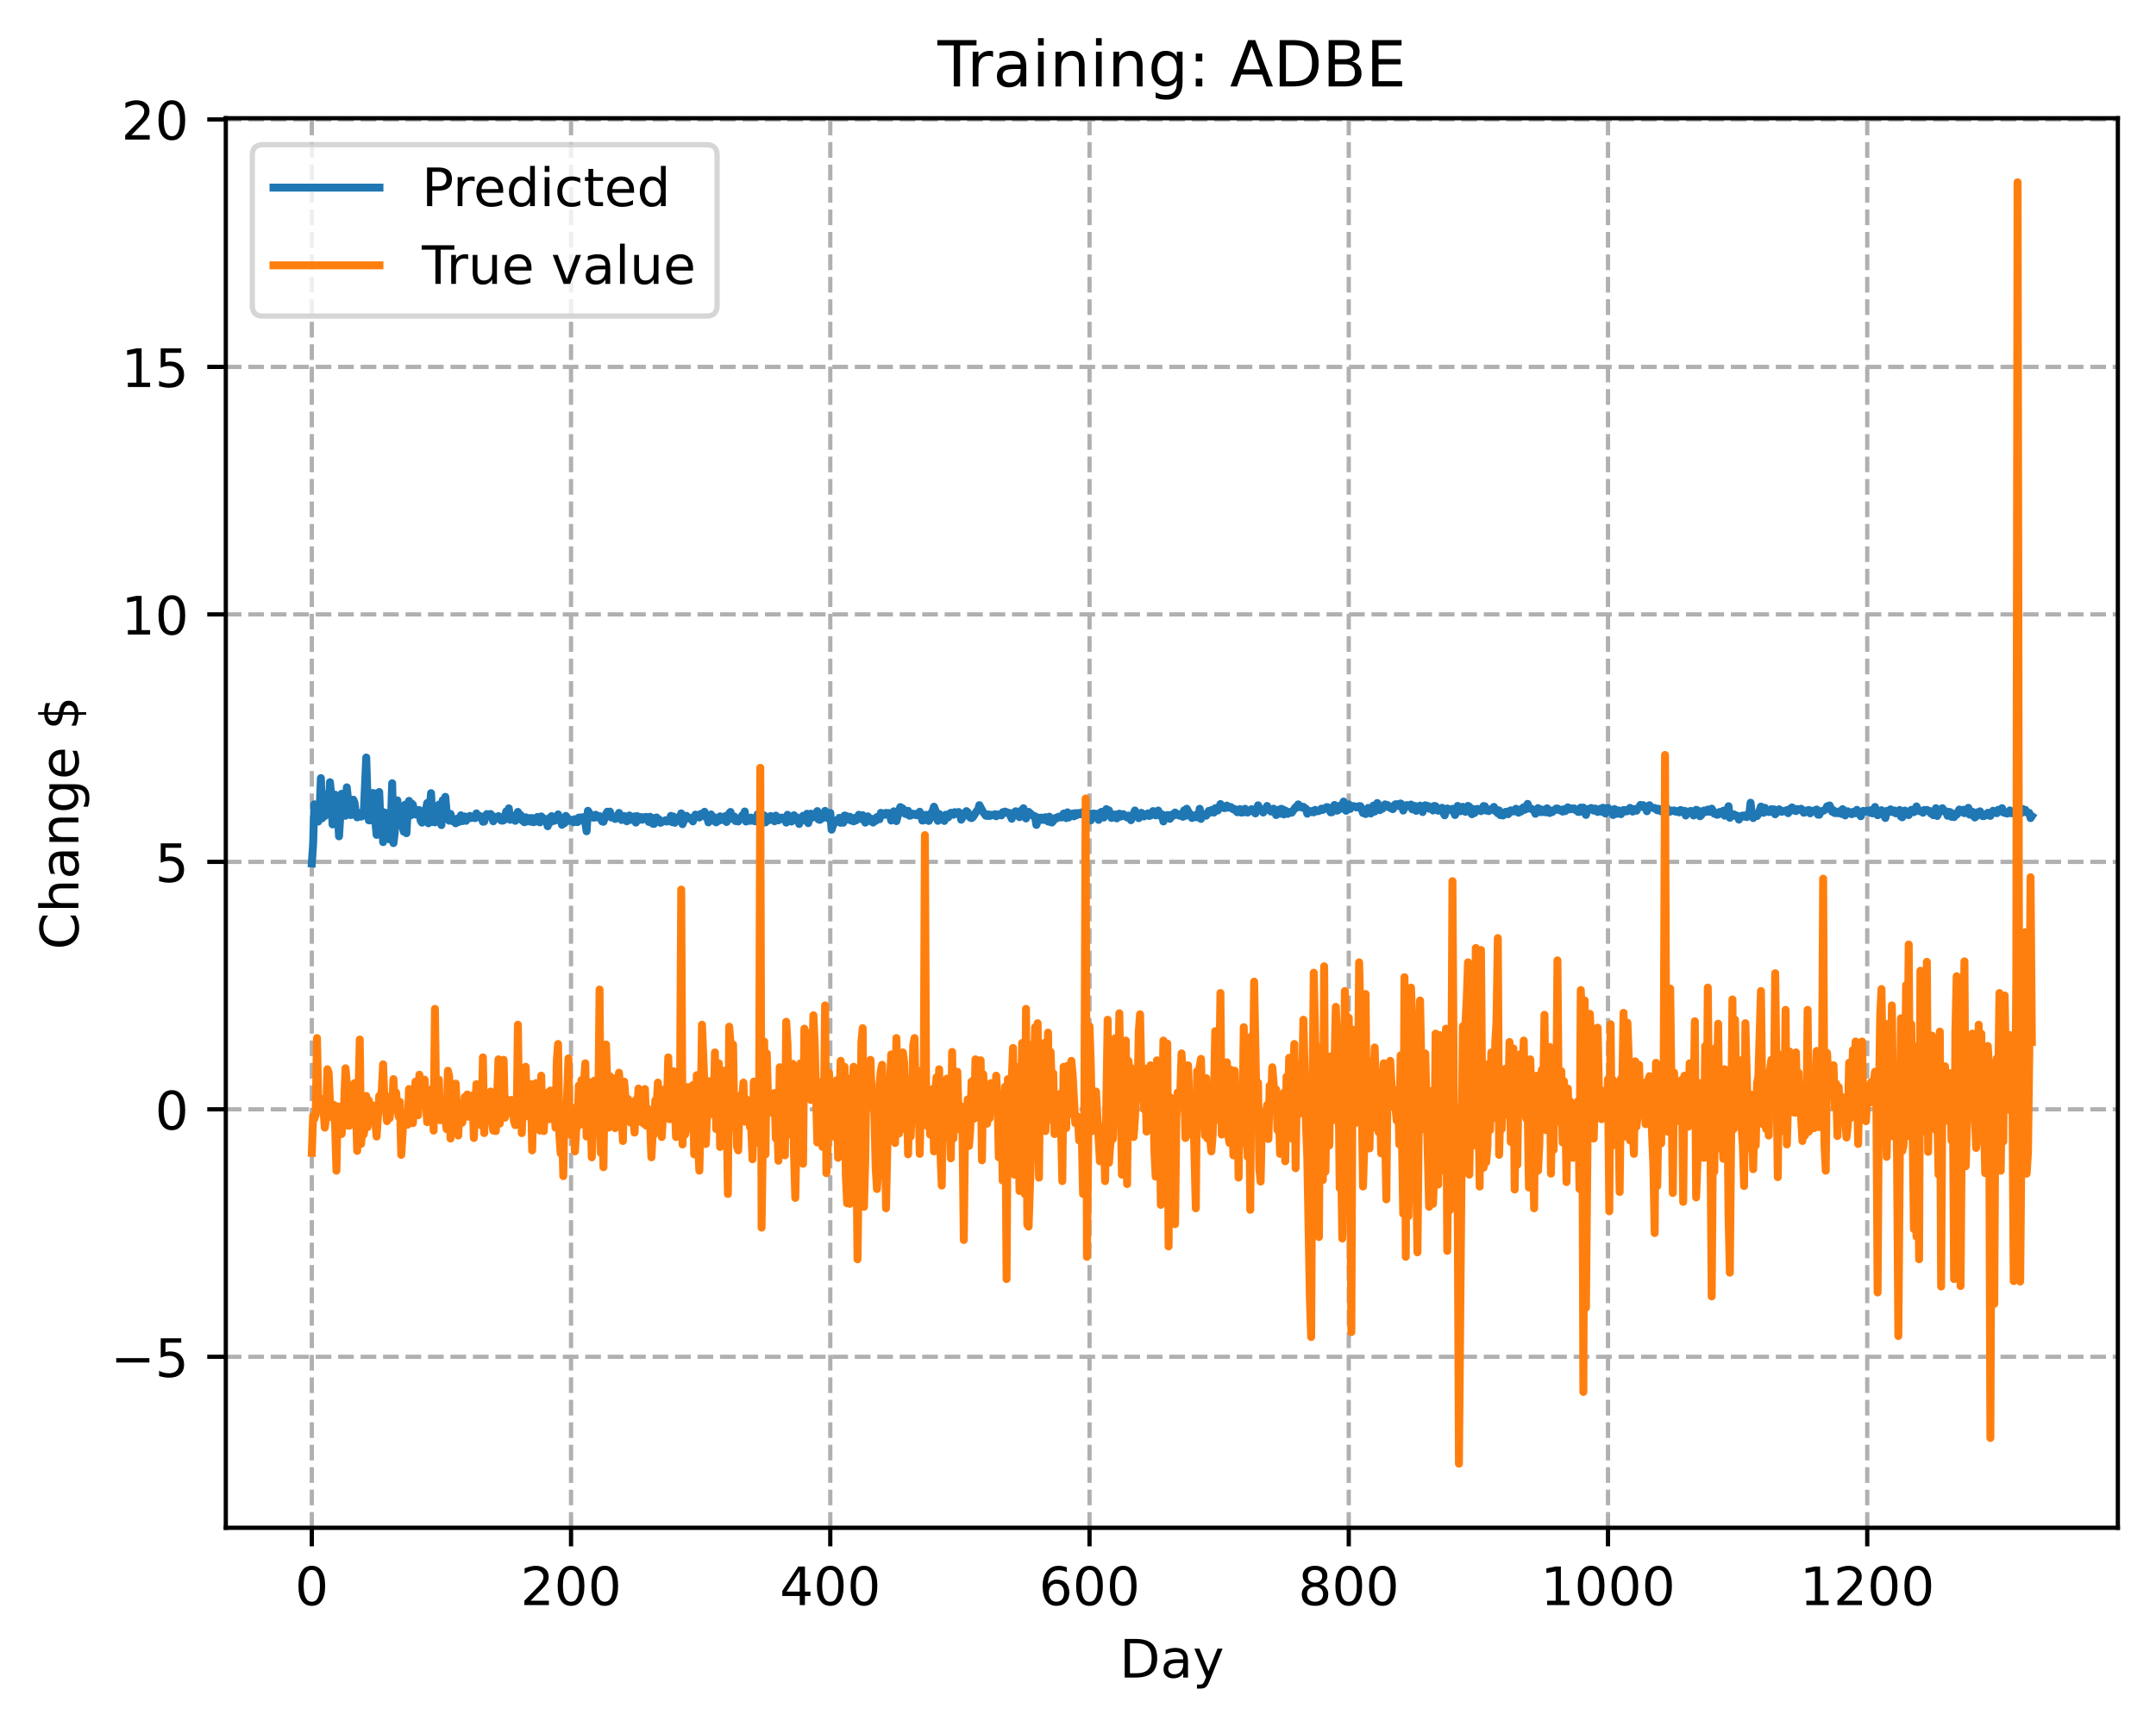 <?xml version="1.0" encoding="utf-8" standalone="no"?>
<!DOCTYPE svg PUBLIC "-//W3C//DTD SVG 1.1//EN"
  "http://www.w3.org/Graphics/SVG/1.1/DTD/svg11.dtd">
<!-- Created with matplotlib (https://matplotlib.org/) -->
<svg height="325.986pt" version="1.1" viewBox="0 0 406.94 325.986" width="406.94pt" xmlns="http://www.w3.org/2000/svg" xmlns:xlink="http://www.w3.org/1999/xlink">
 <defs>
  <style type="text/css">
*{stroke-linecap:butt;stroke-linejoin:round;}
  </style>
 </defs>
 <g id="figure_1">
  <g id="patch_1">
   <path d="M 0 325.986 
L 406.94 325.986 
L 406.94 0 
L 0 0 
z
" style="fill:#ffffff;"/>
  </g>
  <g id="axes_1">
   <g id="patch_2">
    <path d="M 42.62 288.43 
L 399.74 288.43 
L 399.74 22.318 
L 42.62 22.318 
z
" style="fill:#ffffff;"/>
   </g>
   <g id="matplotlib.axis_1">
    <g id="xtick_1">
     <g id="line2d_1">
      <path clip-path="url(#pe4812fa4c1)" d="M 58.853 288.43 
L 58.853 22.318 
" style="fill:none;stroke:#b0b0b0;stroke-dasharray:2.96,1.28;stroke-dashoffset:0;stroke-width:0.8;"/>
     </g>
     <g id="line2d_2">
      <defs>
       <path d="M 0 0 
L 0 3.5 
" id="mbe4db6d67b" style="stroke:#000000;stroke-width:0.8;"/>
      </defs>
      <g>
       <use style="stroke:#000000;stroke-width:0.8;" x="58.853" xlink:href="#mbe4db6d67b" y="288.43"/>
      </g>
     </g>
     <g id="text_1">
      <!-- 0 -->
      <defs>
       <path d="M 31.781 66.406 
Q 24.172 66.406 20.328 58.906 
Q 16.5 51.422 16.5 36.375 
Q 16.5 21.391 20.328 13.891 
Q 24.172 6.391 31.781 6.391 
Q 39.453 6.391 43.281 13.891 
Q 47.125 21.391 47.125 36.375 
Q 47.125 51.422 43.281 58.906 
Q 39.453 66.406 31.781 66.406 
z
M 31.781 74.219 
Q 44.047 74.219 50.516 64.516 
Q 56.984 54.828 56.984 36.375 
Q 56.984 17.969 50.516 8.266 
Q 44.047 -1.422 31.781 -1.422 
Q 19.531 -1.422 13.062 8.266 
Q 6.594 17.969 6.594 36.375 
Q 6.594 54.828 13.062 64.516 
Q 19.531 74.219 31.781 74.219 
z
" id="DejaVuSans-48"/>
      </defs>
      <g transform="translate(55.672 303.029)scale(0.1 -0.1)">
       <use xlink:href="#DejaVuSans-48"/>
      </g>
     </g>
    </g>
    <g id="xtick_2">
     <g id="line2d_3">
      <path clip-path="url(#pe4812fa4c1)" d="M 107.784 288.43 
L 107.784 22.318 
" style="fill:none;stroke:#b0b0b0;stroke-dasharray:2.96,1.28;stroke-dashoffset:0;stroke-width:0.8;"/>
     </g>
     <g id="line2d_4">
      <g>
       <use style="stroke:#000000;stroke-width:0.8;" x="107.784" xlink:href="#mbe4db6d67b" y="288.43"/>
      </g>
     </g>
     <g id="text_2">
      <!-- 200 -->
      <defs>
       <path d="M 19.188 8.297 
L 53.609 8.297 
L 53.609 0 
L 7.328 0 
L 7.328 8.297 
Q 12.938 14.109 22.625 23.891 
Q 32.328 33.688 34.812 36.531 
Q 39.547 41.844 41.422 45.531 
Q 43.312 49.219 43.312 52.781 
Q 43.312 58.594 39.234 62.25 
Q 35.156 65.922 28.609 65.922 
Q 23.969 65.922 18.812 64.312 
Q 13.672 62.703 7.812 59.422 
L 7.812 69.391 
Q 13.766 71.781 18.938 73 
Q 24.125 74.219 28.422 74.219 
Q 39.75 74.219 46.484 68.547 
Q 53.219 62.891 53.219 53.422 
Q 53.219 48.922 51.531 44.891 
Q 49.859 40.875 45.406 35.406 
Q 44.188 33.984 37.641 27.219 
Q 31.109 20.453 19.188 8.297 
z
" id="DejaVuSans-50"/>
      </defs>
      <g transform="translate(98.24 303.029)scale(0.1 -0.1)">
       <use xlink:href="#DejaVuSans-50"/>
       <use x="63.623" xlink:href="#DejaVuSans-48"/>
       <use x="127.246" xlink:href="#DejaVuSans-48"/>
      </g>
     </g>
    </g>
    <g id="xtick_3">
     <g id="line2d_5">
      <path clip-path="url(#pe4812fa4c1)" d="M 156.714 288.43 
L 156.714 22.318 
" style="fill:none;stroke:#b0b0b0;stroke-dasharray:2.96,1.28;stroke-dashoffset:0;stroke-width:0.8;"/>
     </g>
     <g id="line2d_6">
      <g>
       <use style="stroke:#000000;stroke-width:0.8;" x="156.714" xlink:href="#mbe4db6d67b" y="288.43"/>
      </g>
     </g>
     <g id="text_3">
      <!-- 400 -->
      <defs>
       <path d="M 37.797 64.312 
L 12.891 25.391 
L 37.797 25.391 
z
M 35.203 72.906 
L 47.609 72.906 
L 47.609 25.391 
L 58.016 25.391 
L 58.016 17.188 
L 47.609 17.188 
L 47.609 0 
L 37.797 0 
L 37.797 17.188 
L 4.891 17.188 
L 4.891 26.703 
z
" id="DejaVuSans-52"/>
      </defs>
      <g transform="translate(147.17 303.029)scale(0.1 -0.1)">
       <use xlink:href="#DejaVuSans-52"/>
       <use x="63.623" xlink:href="#DejaVuSans-48"/>
       <use x="127.246" xlink:href="#DejaVuSans-48"/>
      </g>
     </g>
    </g>
    <g id="xtick_4">
     <g id="line2d_7">
      <path clip-path="url(#pe4812fa4c1)" d="M 205.645 288.43 
L 205.645 22.318 
" style="fill:none;stroke:#b0b0b0;stroke-dasharray:2.96,1.28;stroke-dashoffset:0;stroke-width:0.8;"/>
     </g>
     <g id="line2d_8">
      <g>
       <use style="stroke:#000000;stroke-width:0.8;" x="205.645" xlink:href="#mbe4db6d67b" y="288.43"/>
      </g>
     </g>
     <g id="text_4">
      <!-- 600 -->
      <defs>
       <path d="M 33.016 40.375 
Q 26.375 40.375 22.484 35.828 
Q 18.609 31.297 18.609 23.391 
Q 18.609 15.531 22.484 10.953 
Q 26.375 6.391 33.016 6.391 
Q 39.656 6.391 43.531 10.953 
Q 47.406 15.531 47.406 23.391 
Q 47.406 31.297 43.531 35.828 
Q 39.656 40.375 33.016 40.375 
z
M 52.594 71.297 
L 52.594 62.312 
Q 48.875 64.062 45.094 64.984 
Q 41.312 65.922 37.594 65.922 
Q 27.828 65.922 22.672 59.328 
Q 17.531 52.734 16.797 39.406 
Q 19.672 43.656 24.016 45.922 
Q 28.375 48.188 33.594 48.188 
Q 44.578 48.188 50.953 41.516 
Q 57.328 34.859 57.328 23.391 
Q 57.328 12.156 50.688 5.359 
Q 44.047 -1.422 33.016 -1.422 
Q 20.359 -1.422 13.672 8.266 
Q 6.984 17.969 6.984 36.375 
Q 6.984 53.656 15.188 63.938 
Q 23.391 74.219 37.203 74.219 
Q 40.922 74.219 44.703 73.484 
Q 48.484 72.75 52.594 71.297 
z
" id="DejaVuSans-54"/>
      </defs>
      <g transform="translate(196.101 303.029)scale(0.1 -0.1)">
       <use xlink:href="#DejaVuSans-54"/>
       <use x="63.623" xlink:href="#DejaVuSans-48"/>
       <use x="127.246" xlink:href="#DejaVuSans-48"/>
      </g>
     </g>
    </g>
    <g id="xtick_5">
     <g id="line2d_9">
      <path clip-path="url(#pe4812fa4c1)" d="M 254.575 288.43 
L 254.575 22.318 
" style="fill:none;stroke:#b0b0b0;stroke-dasharray:2.96,1.28;stroke-dashoffset:0;stroke-width:0.8;"/>
     </g>
     <g id="line2d_10">
      <g>
       <use style="stroke:#000000;stroke-width:0.8;" x="254.575" xlink:href="#mbe4db6d67b" y="288.43"/>
      </g>
     </g>
     <g id="text_5">
      <!-- 800 -->
      <defs>
       <path d="M 31.781 34.625 
Q 24.75 34.625 20.719 30.859 
Q 16.703 27.094 16.703 20.516 
Q 16.703 13.922 20.719 10.156 
Q 24.75 6.391 31.781 6.391 
Q 38.812 6.391 42.859 10.172 
Q 46.922 13.969 46.922 20.516 
Q 46.922 27.094 42.891 30.859 
Q 38.875 34.625 31.781 34.625 
z
M 21.922 38.812 
Q 15.578 40.375 12.031 44.719 
Q 8.5 49.078 8.5 55.328 
Q 8.5 64.062 14.719 69.141 
Q 20.953 74.219 31.781 74.219 
Q 42.672 74.219 48.875 69.141 
Q 55.078 64.062 55.078 55.328 
Q 55.078 49.078 51.531 44.719 
Q 48 40.375 41.703 38.812 
Q 48.828 37.156 52.797 32.312 
Q 56.781 27.484 56.781 20.516 
Q 56.781 9.906 50.312 4.234 
Q 43.844 -1.422 31.781 -1.422 
Q 19.734 -1.422 13.25 4.234 
Q 6.781 9.906 6.781 20.516 
Q 6.781 27.484 10.781 32.312 
Q 14.797 37.156 21.922 38.812 
z
M 18.312 54.391 
Q 18.312 48.734 21.844 45.562 
Q 25.391 42.391 31.781 42.391 
Q 38.141 42.391 41.719 45.562 
Q 45.312 48.734 45.312 54.391 
Q 45.312 60.062 41.719 63.234 
Q 38.141 66.406 31.781 66.406 
Q 25.391 66.406 21.844 63.234 
Q 18.312 60.062 18.312 54.391 
z
" id="DejaVuSans-56"/>
      </defs>
      <g transform="translate(245.032 303.029)scale(0.1 -0.1)">
       <use xlink:href="#DejaVuSans-56"/>
       <use x="63.623" xlink:href="#DejaVuSans-48"/>
       <use x="127.246" xlink:href="#DejaVuSans-48"/>
      </g>
     </g>
    </g>
    <g id="xtick_6">
     <g id="line2d_11">
      <path clip-path="url(#pe4812fa4c1)" d="M 303.506 288.43 
L 303.506 22.318 
" style="fill:none;stroke:#b0b0b0;stroke-dasharray:2.96,1.28;stroke-dashoffset:0;stroke-width:0.8;"/>
     </g>
     <g id="line2d_12">
      <g>
       <use style="stroke:#000000;stroke-width:0.8;" x="303.506" xlink:href="#mbe4db6d67b" y="288.43"/>
      </g>
     </g>
     <g id="text_6">
      <!-- 1000 -->
      <defs>
       <path d="M 12.406 8.297 
L 28.516 8.297 
L 28.516 63.922 
L 10.984 60.406 
L 10.984 69.391 
L 28.422 72.906 
L 38.281 72.906 
L 38.281 8.297 
L 54.391 8.297 
L 54.391 0 
L 12.406 0 
z
" id="DejaVuSans-49"/>
      </defs>
      <g transform="translate(290.781 303.029)scale(0.1 -0.1)">
       <use xlink:href="#DejaVuSans-49"/>
       <use x="63.623" xlink:href="#DejaVuSans-48"/>
       <use x="127.246" xlink:href="#DejaVuSans-48"/>
       <use x="190.869" xlink:href="#DejaVuSans-48"/>
      </g>
     </g>
    </g>
    <g id="xtick_7">
     <g id="line2d_13">
      <path clip-path="url(#pe4812fa4c1)" d="M 352.437 288.43 
L 352.437 22.318 
" style="fill:none;stroke:#b0b0b0;stroke-dasharray:2.96,1.28;stroke-dashoffset:0;stroke-width:0.8;"/>
     </g>
     <g id="line2d_14">
      <g>
       <use style="stroke:#000000;stroke-width:0.8;" x="352.437" xlink:href="#mbe4db6d67b" y="288.43"/>
      </g>
     </g>
     <g id="text_7">
      <!-- 1200 -->
      <g transform="translate(339.712 303.029)scale(0.1 -0.1)">
       <use xlink:href="#DejaVuSans-49"/>
       <use x="63.623" xlink:href="#DejaVuSans-50"/>
       <use x="127.246" xlink:href="#DejaVuSans-48"/>
       <use x="190.869" xlink:href="#DejaVuSans-48"/>
      </g>
     </g>
    </g>
    <g id="text_8">
     <!-- Day -->
     <defs>
      <path d="M 19.672 64.797 
L 19.672 8.109 
L 31.594 8.109 
Q 46.688 8.109 53.688 14.938 
Q 60.688 21.781 60.688 36.531 
Q 60.688 51.172 53.688 57.984 
Q 46.688 64.797 31.594 64.797 
z
M 9.812 72.906 
L 30.078 72.906 
Q 51.266 72.906 61.172 64.094 
Q 71.094 55.281 71.094 36.531 
Q 71.094 17.672 61.125 8.828 
Q 51.172 0 30.078 0 
L 9.812 0 
z
" id="DejaVuSans-68"/>
      <path d="M 34.281 27.484 
Q 23.391 27.484 19.188 25 
Q 14.984 22.516 14.984 16.5 
Q 14.984 11.719 18.141 8.906 
Q 21.297 6.109 26.703 6.109 
Q 34.188 6.109 38.703 11.406 
Q 43.219 16.703 43.219 25.484 
L 43.219 27.484 
z
M 52.203 31.203 
L 52.203 0 
L 43.219 0 
L 43.219 8.297 
Q 40.141 3.328 35.547 0.953 
Q 30.953 -1.422 24.312 -1.422 
Q 15.922 -1.422 10.953 3.297 
Q 6 8.016 6 15.922 
Q 6 25.141 12.172 29.828 
Q 18.359 34.516 30.609 34.516 
L 43.219 34.516 
L 43.219 35.406 
Q 43.219 41.609 39.141 45 
Q 35.062 48.391 27.688 48.391 
Q 23 48.391 18.547 47.266 
Q 14.109 46.141 10.016 43.891 
L 10.016 52.203 
Q 14.938 54.109 19.578 55.047 
Q 24.219 56 28.609 56 
Q 40.484 56 46.344 49.844 
Q 52.203 43.703 52.203 31.203 
z
" id="DejaVuSans-97"/>
      <path d="M 32.172 -5.078 
Q 28.375 -14.844 24.75 -17.812 
Q 21.141 -20.797 15.094 -20.797 
L 7.906 -20.797 
L 7.906 -13.281 
L 13.188 -13.281 
Q 16.891 -13.281 18.938 -11.516 
Q 21 -9.766 23.484 -3.219 
L 25.094 0.875 
L 2.984 54.688 
L 12.5 54.688 
L 29.594 11.922 
L 46.688 54.688 
L 56.203 54.688 
z
" id="DejaVuSans-121"/>
     </defs>
     <g transform="translate(211.307 316.707)scale(0.1 -0.1)">
      <use xlink:href="#DejaVuSans-68"/>
      <use x="77.002" xlink:href="#DejaVuSans-97"/>
      <use x="138.281" xlink:href="#DejaVuSans-121"/>
     </g>
    </g>
   </g>
   <g id="matplotlib.axis_2">
    <g id="ytick_1">
     <g id="line2d_15">
      <path clip-path="url(#pe4812fa4c1)" d="M 42.62 256.151 
L 399.74 256.151 
" style="fill:none;stroke:#b0b0b0;stroke-dasharray:2.96,1.28;stroke-dashoffset:0;stroke-width:0.8;"/>
     </g>
     <g id="line2d_16">
      <defs>
       <path d="M 0 0 
L -3.5 0 
" id="m091192fadc" style="stroke:#000000;stroke-width:0.8;"/>
      </defs>
      <g>
       <use style="stroke:#000000;stroke-width:0.8;" x="42.62" xlink:href="#m091192fadc" y="256.151"/>
      </g>
     </g>
     <g id="text_9">
      <!-- −5 -->
      <defs>
       <path d="M 10.594 35.5 
L 73.188 35.5 
L 73.188 27.203 
L 10.594 27.203 
z
" id="DejaVuSans-8722"/>
       <path d="M 10.797 72.906 
L 49.516 72.906 
L 49.516 64.594 
L 19.828 64.594 
L 19.828 46.734 
Q 21.969 47.469 24.109 47.828 
Q 26.266 48.188 28.422 48.188 
Q 40.625 48.188 47.75 41.5 
Q 54.891 34.812 54.891 23.391 
Q 54.891 11.625 47.562 5.094 
Q 40.234 -1.422 26.906 -1.422 
Q 22.312 -1.422 17.547 -0.641 
Q 12.797 0.141 7.719 1.703 
L 7.719 11.625 
Q 12.109 9.234 16.797 8.062 
Q 21.484 6.891 26.703 6.891 
Q 35.156 6.891 40.078 11.328 
Q 45.016 15.766 45.016 23.391 
Q 45.016 31 40.078 35.438 
Q 35.156 39.891 26.703 39.891 
Q 22.75 39.891 18.812 39.016 
Q 14.891 38.141 10.797 36.281 
z
" id="DejaVuSans-53"/>
      </defs>
      <g transform="translate(20.878 259.95)scale(0.1 -0.1)">
       <use xlink:href="#DejaVuSans-8722"/>
       <use x="83.789" xlink:href="#DejaVuSans-53"/>
      </g>
     </g>
    </g>
    <g id="ytick_2">
     <g id="line2d_17">
      <path clip-path="url(#pe4812fa4c1)" d="M 42.62 209.43 
L 399.74 209.43 
" style="fill:none;stroke:#b0b0b0;stroke-dasharray:2.96,1.28;stroke-dashoffset:0;stroke-width:0.8;"/>
     </g>
     <g id="line2d_18">
      <g>
       <use style="stroke:#000000;stroke-width:0.8;" x="42.62" xlink:href="#m091192fadc" y="209.43"/>
      </g>
     </g>
     <g id="text_10">
      <!-- 0 -->
      <g transform="translate(29.258 213.229)scale(0.1 -0.1)">
       <use xlink:href="#DejaVuSans-48"/>
      </g>
     </g>
    </g>
    <g id="ytick_3">
     <g id="line2d_19">
      <path clip-path="url(#pe4812fa4c1)" d="M 42.62 162.709 
L 399.74 162.709 
" style="fill:none;stroke:#b0b0b0;stroke-dasharray:2.96,1.28;stroke-dashoffset:0;stroke-width:0.8;"/>
     </g>
     <g id="line2d_20">
      <g>
       <use style="stroke:#000000;stroke-width:0.8;" x="42.62" xlink:href="#m091192fadc" y="162.709"/>
      </g>
     </g>
     <g id="text_11">
      <!-- 5 -->
      <g transform="translate(29.258 166.508)scale(0.1 -0.1)">
       <use xlink:href="#DejaVuSans-53"/>
      </g>
     </g>
    </g>
    <g id="ytick_4">
     <g id="line2d_21">
      <path clip-path="url(#pe4812fa4c1)" d="M 42.62 115.989 
L 399.74 115.989 
" style="fill:none;stroke:#b0b0b0;stroke-dasharray:2.96,1.28;stroke-dashoffset:0;stroke-width:0.8;"/>
     </g>
     <g id="line2d_22">
      <g>
       <use style="stroke:#000000;stroke-width:0.8;" x="42.62" xlink:href="#m091192fadc" y="115.989"/>
      </g>
     </g>
     <g id="text_12">
      <!-- 10 -->
      <g transform="translate(22.895 119.788)scale(0.1 -0.1)">
       <use xlink:href="#DejaVuSans-49"/>
       <use x="63.623" xlink:href="#DejaVuSans-48"/>
      </g>
     </g>
    </g>
    <g id="ytick_5">
     <g id="line2d_23">
      <path clip-path="url(#pe4812fa4c1)" d="M 42.62 69.268 
L 399.74 69.268 
" style="fill:none;stroke:#b0b0b0;stroke-dasharray:2.96,1.28;stroke-dashoffset:0;stroke-width:0.8;"/>
     </g>
     <g id="line2d_24">
      <g>
       <use style="stroke:#000000;stroke-width:0.8;" x="42.62" xlink:href="#m091192fadc" y="69.268"/>
      </g>
     </g>
     <g id="text_13">
      <!-- 15 -->
      <g transform="translate(22.895 73.067)scale(0.1 -0.1)">
       <use xlink:href="#DejaVuSans-49"/>
       <use x="63.623" xlink:href="#DejaVuSans-53"/>
      </g>
     </g>
    </g>
    <g id="ytick_6">
     <g id="line2d_25">
      <path clip-path="url(#pe4812fa4c1)" d="M 42.62 22.547 
L 399.74 22.547 
" style="fill:none;stroke:#b0b0b0;stroke-dasharray:2.96,1.28;stroke-dashoffset:0;stroke-width:0.8;"/>
     </g>
     <g id="line2d_26">
      <g>
       <use style="stroke:#000000;stroke-width:0.8;" x="42.62" xlink:href="#m091192fadc" y="22.547"/>
      </g>
     </g>
     <g id="text_14">
      <!-- 20 -->
      <g transform="translate(22.895 26.346)scale(0.1 -0.1)">
       <use xlink:href="#DejaVuSans-50"/>
       <use x="63.623" xlink:href="#DejaVuSans-48"/>
      </g>
     </g>
    </g>
    <g id="text_15">
     <!-- Change $ -->
     <defs>
      <path d="M 64.406 67.281 
L 64.406 56.891 
Q 59.422 61.531 53.781 63.812 
Q 48.141 66.109 41.797 66.109 
Q 29.297 66.109 22.656 58.469 
Q 16.016 50.828 16.016 36.375 
Q 16.016 21.969 22.656 14.328 
Q 29.297 6.688 41.797 6.688 
Q 48.141 6.688 53.781 8.984 
Q 59.422 11.281 64.406 15.922 
L 64.406 5.609 
Q 59.234 2.094 53.438 0.328 
Q 47.656 -1.422 41.219 -1.422 
Q 24.656 -1.422 15.125 8.703 
Q 5.609 18.844 5.609 36.375 
Q 5.609 53.953 15.125 64.078 
Q 24.656 74.219 41.219 74.219 
Q 47.75 74.219 53.531 72.484 
Q 59.328 70.75 64.406 67.281 
z
" id="DejaVuSans-67"/>
      <path d="M 54.891 33.016 
L 54.891 0 
L 45.906 0 
L 45.906 32.719 
Q 45.906 40.484 42.875 44.328 
Q 39.844 48.188 33.797 48.188 
Q 26.516 48.188 22.312 43.547 
Q 18.109 38.922 18.109 30.906 
L 18.109 0 
L 9.078 0 
L 9.078 75.984 
L 18.109 75.984 
L 18.109 46.188 
Q 21.344 51.125 25.703 53.562 
Q 30.078 56 35.797 56 
Q 45.219 56 50.047 50.172 
Q 54.891 44.344 54.891 33.016 
z
" id="DejaVuSans-104"/>
      <path d="M 54.891 33.016 
L 54.891 0 
L 45.906 0 
L 45.906 32.719 
Q 45.906 40.484 42.875 44.328 
Q 39.844 48.188 33.797 48.188 
Q 26.516 48.188 22.312 43.547 
Q 18.109 38.922 18.109 30.906 
L 18.109 0 
L 9.078 0 
L 9.078 54.688 
L 18.109 54.688 
L 18.109 46.188 
Q 21.344 51.125 25.703 53.562 
Q 30.078 56 35.797 56 
Q 45.219 56 50.047 50.172 
Q 54.891 44.344 54.891 33.016 
z
" id="DejaVuSans-110"/>
      <path d="M 45.406 27.984 
Q 45.406 37.75 41.375 43.109 
Q 37.359 48.484 30.078 48.484 
Q 22.859 48.484 18.828 43.109 
Q 14.797 37.75 14.797 27.984 
Q 14.797 18.266 18.828 12.891 
Q 22.859 7.516 30.078 7.516 
Q 37.359 7.516 41.375 12.891 
Q 45.406 18.266 45.406 27.984 
z
M 54.391 6.781 
Q 54.391 -7.172 48.188 -13.984 
Q 42 -20.797 29.203 -20.797 
Q 24.469 -20.797 20.266 -20.094 
Q 16.062 -19.391 12.109 -17.922 
L 12.109 -9.188 
Q 16.062 -11.328 19.922 -12.344 
Q 23.781 -13.375 27.781 -13.375 
Q 36.625 -13.375 41.016 -8.766 
Q 45.406 -4.156 45.406 5.172 
L 45.406 9.625 
Q 42.625 4.781 38.281 2.391 
Q 33.938 0 27.875 0 
Q 17.828 0 11.672 7.656 
Q 5.516 15.328 5.516 27.984 
Q 5.516 40.672 11.672 48.328 
Q 17.828 56 27.875 56 
Q 33.938 56 38.281 53.609 
Q 42.625 51.219 45.406 46.391 
L 45.406 54.688 
L 54.391 54.688 
z
" id="DejaVuSans-103"/>
      <path d="M 56.203 29.594 
L 56.203 25.203 
L 14.891 25.203 
Q 15.484 15.922 20.484 11.062 
Q 25.484 6.203 34.422 6.203 
Q 39.594 6.203 44.453 7.469 
Q 49.312 8.734 54.109 11.281 
L 54.109 2.781 
Q 49.266 0.734 44.188 -0.344 
Q 39.109 -1.422 33.891 -1.422 
Q 20.797 -1.422 13.156 6.188 
Q 5.516 13.812 5.516 26.812 
Q 5.516 40.234 12.766 48.109 
Q 20.016 56 32.328 56 
Q 43.359 56 49.781 48.891 
Q 56.203 41.797 56.203 29.594 
z
M 47.219 32.234 
Q 47.125 39.594 43.094 43.984 
Q 39.062 48.391 32.422 48.391 
Q 24.906 48.391 20.391 44.141 
Q 15.875 39.891 15.188 32.172 
z
" id="DejaVuSans-101"/>
      <path id="DejaVuSans-32"/>
      <path d="M 33.797 -14.703 
L 28.906 -14.703 
L 28.859 0 
Q 23.734 0.094 18.609 1.188 
Q 13.484 2.297 8.297 4.5 
L 8.297 13.281 
Q 13.281 10.156 18.375 8.562 
Q 23.484 6.984 28.906 6.938 
L 28.906 29.203 
Q 18.109 30.953 13.203 35.156 
Q 8.297 39.359 8.297 46.688 
Q 8.297 54.641 13.625 59.219 
Q 18.953 63.812 28.906 64.5 
L 28.906 75.984 
L 33.797 75.984 
L 33.797 64.656 
Q 38.328 64.453 42.578 63.688 
Q 46.828 62.938 50.875 61.625 
L 50.875 53.078 
Q 46.828 55.125 42.547 56.25 
Q 38.281 57.375 33.797 57.562 
L 33.797 36.719 
Q 44.875 35.016 50.094 30.609 
Q 55.328 26.219 55.328 18.609 
Q 55.328 10.359 49.781 5.594 
Q 44.234 0.828 33.797 0.094 
z
M 28.906 37.594 
L 28.906 57.625 
Q 23.25 56.984 20.266 54.391 
Q 17.281 51.812 17.281 47.516 
Q 17.281 43.312 20.031 40.969 
Q 22.797 38.625 28.906 37.594 
z
M 33.797 28.219 
L 33.797 7.078 
Q 39.984 7.906 43.141 10.594 
Q 46.297 13.281 46.297 17.672 
Q 46.297 21.969 43.281 24.5 
Q 40.281 27.047 33.797 28.219 
z
" id="DejaVuSans-36"/>
     </defs>
     <g transform="translate(14.798 179.288)rotate(-90)scale(0.1 -0.1)">
      <use xlink:href="#DejaVuSans-67"/>
      <use x="69.824" xlink:href="#DejaVuSans-104"/>
      <use x="133.203" xlink:href="#DejaVuSans-97"/>
      <use x="194.482" xlink:href="#DejaVuSans-110"/>
      <use x="257.861" xlink:href="#DejaVuSans-103"/>
      <use x="321.338" xlink:href="#DejaVuSans-101"/>
      <use x="382.861" xlink:href="#DejaVuSans-32"/>
      <use x="414.648" xlink:href="#DejaVuSans-36"/>
     </g>
    </g>
   </g>
   <g id="line2d_27">
    <path clip-path="url(#pe4812fa4c1)" d="M 58.853 163.013 
L 59.098 159.414 
L 59.342 151.842 
L 59.587 154.278 
L 60.076 155.098 
L 60.321 153.099 
L 60.566 146.904 
L 60.81 154.484 
L 61.055 153.023 
L 61.3 154.071 
L 61.544 153.763 
L 61.789 149.865 
L 62.034 153.732 
L 62.278 147.672 
L 62.523 150.075 
L 62.767 155.644 
L 63.012 151.804 
L 63.257 150.032 
L 63.501 152.68 
L 63.746 153.41 
L 63.991 157.892 
L 64.48 149.861 
L 64.725 150.89 
L 64.969 151.142 
L 65.214 154.008 
L 65.459 148.64 
L 65.948 153.44 
L 66.193 153.876 
L 66.437 153.796 
L 66.682 150.976 
L 66.927 151.544 
L 67.171 153.952 
L 67.416 154.31 
L 67.661 153.452 
L 67.905 153.504 
L 68.15 154.174 
L 68.639 153.975 
L 69.128 143.013 
L 69.373 150.911 
L 69.618 154.873 
L 69.862 154.887 
L 70.107 154.644 
L 70.352 149.706 
L 70.596 149.757 
L 70.841 155.082 
L 71.086 157.623 
L 71.33 156.794 
L 71.575 149.521 
L 71.82 155.223 
L 72.064 154.06 
L 72.309 158.987 
L 72.554 153.371 
L 72.798 153.886 
L 73.288 153.98 
L 73.532 158.475 
L 73.777 155.442 
L 74.022 147.864 
L 74.266 159.165 
L 74.511 157.151 
L 74.755 152.883 
L 75 151.096 
L 75.245 153.759 
L 75.489 153.411 
L 75.734 153.637 
L 75.979 156.007 
L 76.223 157.019 
L 76.468 151.903 
L 76.713 157.3 
L 76.957 152.918 
L 77.202 151.195 
L 77.447 153.978 
L 77.691 151.678 
L 77.936 151.932 
L 78.181 153.742 
L 78.425 152.812 
L 78.67 153.831 
L 79.159 152.94 
L 79.404 154.924 
L 79.649 155.308 
L 79.893 154.477 
L 80.138 154.391 
L 80.627 151.599 
L 80.872 155.427 
L 81.361 149.741 
L 81.606 155.184 
L 81.85 152.452 
L 82.095 155.256 
L 82.34 154.096 
L 82.584 154.386 
L 82.829 151.902 
L 83.074 152.025 
L 83.318 155.768 
L 83.563 151.069 
L 83.808 152.848 
L 84.052 150.438 
L 84.297 153.293 
L 84.786 154.945 
L 85.031 153.657 
L 85.276 154.699 
L 85.52 155.065 
L 85.765 155.159 
L 86.01 155.427 
L 86.254 154.569 
L 86.499 155.211 
L 86.988 153.921 
L 87.233 155.031 
L 87.477 154.222 
L 87.722 154.138 
L 87.967 154.962 
L 88.211 154.355 
L 88.456 154.497 
L 88.701 154.029 
L 88.945 154.435 
L 89.435 154.168 
L 89.679 154.454 
L 89.924 153.559 
L 90.413 154.303 
L 90.658 154.074 
L 90.903 154.359 
L 91.147 155.135 
L 91.392 155.104 
L 91.637 154.048 
L 91.881 153.694 
L 92.126 153.749 
L 92.615 153.682 
L 93.104 155.049 
L 93.349 154.196 
L 93.594 154.584 
L 94.083 154.072 
L 94.328 154.213 
L 94.572 154.888 
L 94.817 154.944 
L 95.062 154.869 
L 95.306 154.214 
L 95.551 153.181 
L 95.796 154.555 
L 96.04 152.606 
L 96.285 154.766 
L 96.774 153.984 
L 97.019 154.247 
L 97.264 154.963 
L 97.753 153.278 
L 97.998 154.029 
L 98.242 153.831 
L 98.487 154.825 
L 98.976 155.227 
L 99.221 154.291 
L 99.465 155.089 
L 99.71 154.508 
L 99.955 154.434 
L 100.199 155.132 
L 100.444 154.437 
L 100.689 155.223 
L 100.933 155.001 
L 101.178 155.102 
L 101.423 154.234 
L 101.912 155.259 
L 102.157 154.131 
L 102.646 154.583 
L 102.891 154.793 
L 103.135 154.806 
L 103.38 155.988 
L 103.625 154.469 
L 103.869 155.272 
L 104.114 154.077 
L 104.359 154.332 
L 104.603 154.969 
L 104.848 154.288 
L 105.092 154.81 
L 105.337 153.745 
L 105.582 154.555 
L 105.826 154.693 
L 106.071 155.721 
L 106.316 154.736 
L 106.56 155.409 
L 106.805 154.035 
L 107.539 154.983 
L 107.784 154.804 
L 108.273 155.245 
L 108.518 154.647 
L 109.007 155.204 
L 109.252 154.351 
L 109.496 154.929 
L 109.741 154.309 
L 109.986 154.543 
L 110.23 154.242 
L 110.475 155.266 
L 110.719 156.932 
L 110.964 153.072 
L 111.209 153.396 
L 111.453 154.295 
L 112.187 154.369 
L 112.432 153.805 
L 112.677 154.297 
L 113.166 154.079 
L 113.655 155.085 
L 113.9 155.145 
L 114.389 153.677 
L 114.634 153.241 
L 114.879 153.667 
L 115.123 153.226 
L 115.368 154.338 
L 115.613 154.04 
L 115.857 154.161 
L 116.102 154.615 
L 116.591 154.283 
L 116.836 153.468 
L 117.325 154.807 
L 117.814 154.053 
L 118.059 154.205 
L 118.304 155.052 
L 118.548 154.668 
L 118.793 153.949 
L 119.038 154.799 
L 119.282 154.357 
L 119.527 154.459 
L 119.772 154.122 
L 120.016 155.299 
L 120.261 154.071 
L 120.75 154.763 
L 120.995 154.245 
L 121.24 154.76 
L 121.729 154.256 
L 121.974 154.221 
L 122.218 154.578 
L 122.463 155.176 
L 122.707 154.198 
L 123.197 155.5 
L 123.441 155.551 
L 123.686 154.396 
L 123.931 154.332 
L 124.175 154.642 
L 124.42 154.717 
L 124.665 155.34 
L 125.399 154.964 
L 125.643 154.845 
L 125.888 155.11 
L 126.133 154.857 
L 126.377 154.867 
L 126.622 154.028 
L 126.867 155.215 
L 127.111 154.146 
L 127.356 155.332 
L 127.601 155.06 
L 127.845 154.393 
L 128.09 154.432 
L 128.334 154.26 
L 128.579 153.555 
L 128.824 155.598 
L 129.313 154.38 
L 129.558 154.012 
L 130.047 154.53 
L 130.292 154.525 
L 130.536 154.403 
L 130.781 155.073 
L 131.026 154.209 
L 131.27 153.786 
L 131.76 154.174 
L 132.004 154.339 
L 132.249 153.661 
L 132.494 153.665 
L 132.738 153.798 
L 132.983 153.255 
L 133.228 154.27 
L 133.472 154.269 
L 133.717 155.26 
L 133.962 154.014 
L 134.206 153.755 
L 134.451 154.826 
L 134.695 154.223 
L 134.94 155.099 
L 135.185 155.254 
L 135.429 154.392 
L 135.674 154.961 
L 135.919 154.115 
L 136.163 154.633 
L 136.408 154.816 
L 136.653 154.818 
L 136.897 154.083 
L 137.142 155.188 
L 137.631 153.562 
L 137.876 153.287 
L 138.121 154.601 
L 138.365 154.449 
L 138.61 154.142 
L 138.855 155.012 
L 139.099 154.677 
L 139.344 155.083 
L 139.589 154.516 
L 139.833 154.538 
L 140.078 153.943 
L 140.322 154.018 
L 140.567 153.201 
L 140.812 155.102 
L 141.056 154.525 
L 141.301 154.881 
L 141.546 154.966 
L 141.79 154.355 
L 142.035 154.934 
L 142.28 154.67 
L 142.524 155.058 
L 142.769 154.98 
L 143.014 153.715 
L 143.503 155.057 
L 143.748 154.115 
L 143.992 155.164 
L 144.237 153.937 
L 144.482 155.272 
L 144.726 154.257 
L 144.971 154.91 
L 145.46 154.057 
L 145.705 154.784 
L 145.95 154.622 
L 146.194 155.044 
L 146.439 153.975 
L 146.683 154.648 
L 146.928 154.87 
L 147.417 154.357 
L 147.662 154.364 
L 147.907 154.706 
L 148.151 154.456 
L 148.396 155.299 
L 148.641 153.823 
L 148.885 154.619 
L 149.375 155.103 
L 149.619 154.856 
L 149.864 153.907 
L 150.109 154.834 
L 150.353 154.282 
L 150.598 154.58 
L 150.843 155.56 
L 151.087 154.74 
L 151.332 154.535 
L 151.577 154.013 
L 152.066 154.963 
L 152.31 153.631 
L 152.555 155.402 
L 153.044 153.61 
L 153.289 154.353 
L 153.534 154.285 
L 154.268 153.126 
L 154.512 154.714 
L 154.757 154.78 
L 155.002 154.018 
L 155.246 154.467 
L 155.491 153.925 
L 155.736 153.089 
L 155.98 154.308 
L 156.47 154.578 
L 156.714 153.454 
L 156.959 156.637 
L 157.448 155.139 
L 157.693 155.297 
L 157.938 154.813 
L 158.182 155.103 
L 158.427 154.398 
L 158.671 155.341 
L 158.916 154.832 
L 159.161 155.322 
L 159.405 153.961 
L 159.65 154.014 
L 159.895 154.731 
L 160.139 154.24 
L 160.384 154.186 
L 160.629 154.917 
L 160.873 154.55 
L 161.118 155.063 
L 161.363 154.4 
L 161.607 154.872 
L 161.852 154.549 
L 162.097 153.816 
L 162.586 154.632 
L 162.831 153.897 
L 163.075 154.419 
L 163.32 155.305 
L 163.809 154.118 
L 164.298 155.034 
L 164.543 154.582 
L 164.788 155.295 
L 165.032 154.717 
L 165.277 154.98 
L 165.522 154.245 
L 165.766 154.625 
L 166.011 154.664 
L 166.256 153.458 
L 166.745 153.615 
L 166.99 153.834 
L 167.234 153.461 
L 167.479 153.808 
L 167.724 153.489 
L 167.968 153.775 
L 168.213 154.91 
L 168.702 153.163 
L 169.192 155.014 
L 169.926 152.367 
L 170.415 152.649 
L 170.904 153.675 
L 171.149 153.467 
L 171.393 153.072 
L 171.638 153.999 
L 171.883 153.981 
L 172.127 153.602 
L 172.372 153.693 
L 172.617 153.644 
L 172.861 153.887 
L 173.106 153.903 
L 173.595 153.248 
L 173.84 153.714 
L 174.085 154.911 
L 174.329 154.895 
L 174.819 153.819 
L 175.308 154.985 
L 175.553 154.478 
L 175.797 153.467 
L 176.042 153.126 
L 176.286 152.297 
L 176.531 152.916 
L 176.776 154.361 
L 177.02 154.969 
L 177.265 153.664 
L 177.51 153.893 
L 177.754 154.734 
L 177.999 154.521 
L 178.244 154.983 
L 178.488 153.807 
L 178.978 154.311 
L 179.222 153.639 
L 179.467 153.443 
L 179.712 153.488 
L 179.956 153.824 
L 180.201 153.32 
L 180.446 153.625 
L 180.935 153.299 
L 181.18 153.503 
L 181.424 154.749 
L 182.403 153.129 
L 182.647 153.331 
L 183.137 154.367 
L 183.381 154.455 
L 183.626 154.284 
L 184.36 153.105 
L 184.605 152.929 
L 184.849 151.997 
L 185.583 153.34 
L 186.073 154 
L 186.317 154.039 
L 186.562 153.76 
L 186.807 154.051 
L 187.051 153.816 
L 187.296 153.926 
L 187.785 153.718 
L 188.03 154.104 
L 188.274 153.753 
L 189.008 153.94 
L 189.253 153.343 
L 189.742 153.216 
L 189.987 153.475 
L 190.232 153.407 
L 190.476 153.483 
L 190.966 154.575 
L 191.21 153.533 
L 191.7 153.157 
L 192.434 154.276 
L 192.678 153.066 
L 192.923 152.995 
L 193.168 152.588 
L 193.657 154.52 
L 193.902 153.359 
L 194.146 153.269 
L 195.125 154.137 
L 195.369 154.092 
L 195.614 155.74 
L 196.103 154.375 
L 196.593 154.364 
L 196.837 154.797 
L 197.082 154.78 
L 197.327 154.275 
L 197.571 154.396 
L 197.816 155.089 
L 198.061 154.176 
L 198.305 155.209 
L 198.55 155.282 
L 199.284 154.387 
L 199.529 154.464 
L 199.773 154.209 
L 200.018 154.16 
L 200.262 154.319 
L 200.507 154.302 
L 200.752 153.587 
L 200.996 153.692 
L 201.241 154.446 
L 201.486 153.362 
L 201.73 154.338 
L 201.975 153.89 
L 202.22 154.022 
L 202.464 153.586 
L 202.709 154.119 
L 202.954 153.51 
L 203.198 153.906 
L 203.443 153.509 
L 203.688 153.487 
L 203.932 153.726 
L 204.177 153.624 
L 204.422 153.273 
L 204.666 153.256 
L 204.911 152.818 
L 205.156 153.802 
L 205.4 153.929 
L 205.645 153.584 
L 205.889 154.865 
L 206.134 153.719 
L 206.379 153.577 
L 206.623 153.805 
L 206.868 153.624 
L 207.357 154.787 
L 207.602 153.536 
L 207.847 153.293 
L 208.091 153.263 
L 208.336 154.347 
L 208.825 152.753 
L 209.07 153.532 
L 209.315 152.987 
L 209.804 154.431 
L 210.049 153.768 
L 210.293 153.899 
L 210.538 153.76 
L 210.783 154.502 
L 211.272 153.607 
L 211.517 154.171 
L 211.761 153.76 
L 212.006 153.687 
L 212.25 154.083 
L 212.495 153.977 
L 212.74 154.336 
L 212.984 153.973 
L 213.229 154.108 
L 213.474 154.843 
L 214.208 153.013 
L 214.452 153.82 
L 214.942 154.463 
L 215.186 153.682 
L 215.431 153.451 
L 215.92 154.138 
L 216.165 153.734 
L 216.41 153.799 
L 216.654 153.553 
L 216.899 154.049 
L 217.144 153.969 
L 217.388 153.674 
L 217.633 153.123 
L 217.877 153.712 
L 218.122 153.934 
L 218.367 153.638 
L 218.611 153.023 
L 219.101 154.099 
L 219.345 153.747 
L 219.59 155.086 
L 219.835 154.45 
L 220.324 153.872 
L 220.569 153.882 
L 220.813 154.588 
L 221.058 154.264 
L 221.303 153.742 
L 221.547 153.966 
L 221.792 153.396 
L 222.526 153.966 
L 222.771 154 
L 223.015 153.62 
L 223.26 154.203 
L 223.505 152.971 
L 223.749 154.038 
L 223.994 152.679 
L 224.483 153.553 
L 224.728 153.752 
L 224.972 154.428 
L 225.217 154.342 
L 225.706 153.857 
L 225.951 154.305 
L 226.196 154.184 
L 226.44 152.688 
L 226.685 154.601 
L 226.93 153.633 
L 227.664 154.001 
L 228.153 153.09 
L 228.398 153.436 
L 228.642 152.94 
L 228.887 153.104 
L 229.132 153.406 
L 229.376 152.576 
L 229.621 152.659 
L 229.865 153.019 
L 230.355 151.799 
L 230.844 152.394 
L 231.089 152.569 
L 231.333 152.53 
L 231.578 152.085 
L 231.823 152.448 
L 232.067 152.488 
L 232.312 152.352 
L 232.801 152.819 
L 233.046 152.733 
L 233.535 153.346 
L 234.025 152.745 
L 234.269 153.411 
L 234.514 153.189 
L 234.759 153.365 
L 235.003 152.685 
L 235.493 153.401 
L 235.737 153.014 
L 235.982 153.012 
L 236.226 152.762 
L 236.471 153.187 
L 236.716 153.086 
L 236.96 153.564 
L 237.45 152.029 
L 237.939 152.99 
L 238.184 152.99 
L 238.428 153.399 
L 238.673 152.897 
L 238.918 152.666 
L 239.162 152.162 
L 239.407 152.896 
L 239.652 152.832 
L 239.896 153.213 
L 240.141 153.025 
L 240.386 152.668 
L 240.63 152.919 
L 240.875 153.874 
L 241.12 153.177 
L 241.364 152.859 
L 241.609 153.614 
L 241.853 152.695 
L 242.098 152.787 
L 242.343 153.756 
L 242.587 153.012 
L 243.077 153.642 
L 243.321 153.281 
L 243.811 153.42 
L 244.545 152.379 
L 244.789 152.476 
L 245.034 151.862 
L 245.768 152.479 
L 246.013 152.32 
L 246.257 152.584 
L 246.502 152.669 
L 246.747 153.622 
L 246.991 153.089 
L 247.236 153.136 
L 247.481 153.32 
L 247.725 153.101 
L 247.97 153.362 
L 248.214 152.899 
L 248.704 153.154 
L 248.948 153.104 
L 249.438 152.662 
L 249.682 152.907 
L 250.416 152.369 
L 250.661 152.423 
L 251.15 153.362 
L 251.395 153.342 
L 251.884 151.961 
L 252.129 152.731 
L 252.374 153.041 
L 252.618 152.917 
L 252.863 152.124 
L 253.108 152.286 
L 253.352 152.079 
L 253.597 151.331 
L 253.841 152.857 
L 254.086 153.07 
L 254.331 152.597 
L 254.575 151.851 
L 254.82 152.733 
L 255.065 152.136 
L 255.309 152.348 
L 255.554 152.184 
L 256.043 152.44 
L 256.533 152.18 
L 256.777 152.202 
L 257.267 153.493 
L 257.511 153.4 
L 257.756 153.682 
L 258.245 152.524 
L 258.49 152.815 
L 258.735 153.577 
L 259.224 152.086 
L 259.469 153.223 
L 259.958 151.609 
L 260.202 151.948 
L 260.447 152.951 
L 260.692 152.45 
L 260.936 152.68 
L 261.426 151.855 
L 261.67 152.206 
L 261.915 151.984 
L 262.16 152.423 
L 262.404 152.326 
L 262.649 152.673 
L 262.894 152.76 
L 263.138 152.088 
L 263.383 151.843 
L 263.628 151.816 
L 263.872 152.174 
L 264.117 151.829 
L 264.362 151.686 
L 264.606 151.889 
L 264.851 153.03 
L 265.096 152.47 
L 265.34 152.345 
L 265.585 151.989 
L 265.829 152.139 
L 266.074 152.1 
L 266.319 151.887 
L 266.563 152.794 
L 266.808 152.627 
L 267.053 152.151 
L 267.297 153.083 
L 267.542 152.455 
L 267.787 152.457 
L 268.031 152.09 
L 268.276 152.219 
L 268.521 153.307 
L 268.765 152.188 
L 269.01 152.029 
L 269.499 152.162 
L 269.744 152.674 
L 269.989 152.32 
L 270.478 153.015 
L 270.723 152.15 
L 270.967 152.198 
L 271.457 153.053 
L 271.701 152.885 
L 271.946 152.891 
L 272.19 152.497 
L 272.435 153.462 
L 272.68 153.924 
L 272.924 152.983 
L 273.169 152.629 
L 273.414 152.953 
L 273.658 152.798 
L 273.903 152.988 
L 274.148 152.7 
L 274.637 153.868 
L 274.882 153.281 
L 275.126 152.15 
L 275.371 152.306 
L 275.616 153.162 
L 276.105 152.316 
L 276.35 153.055 
L 276.594 153.265 
L 276.839 152.514 
L 277.084 152.145 
L 277.328 152.284 
L 277.573 153.333 
L 277.817 153.718 
L 278.062 152.739 
L 278.307 153.499 
L 278.796 152.716 
L 279.041 152.747 
L 279.53 153.14 
L 280.019 152.172 
L 280.264 152.219 
L 280.509 153.026 
L 280.753 152.919 
L 280.998 153.127 
L 281.243 152.815 
L 281.732 152.672 
L 281.977 152.337 
L 282.221 153.129 
L 282.466 152.862 
L 282.711 153.548 
L 282.955 152.992 
L 283.2 153.892 
L 283.445 153.486 
L 283.689 153.958 
L 284.178 153.27 
L 284.423 153.232 
L 284.668 153.714 
L 284.912 153.135 
L 285.157 152.984 
L 285.402 153.204 
L 285.646 153.185 
L 286.136 152.677 
L 286.38 153.282 
L 286.625 153.427 
L 286.87 152.864 
L 287.114 153.203 
L 287.359 152.566 
L 287.604 152.4 
L 287.848 152.866 
L 288.338 151.761 
L 288.582 152.494 
L 288.827 152.675 
L 289.072 152.682 
L 289.561 153.045 
L 289.805 153.639 
L 290.295 152.563 
L 290.539 153.311 
L 290.784 152.791 
L 291.029 153.326 
L 291.273 152.886 
L 291.518 152.851 
L 291.763 153.363 
L 292.007 152.6 
L 292.252 152.812 
L 292.497 153.49 
L 292.741 153.237 
L 292.986 153.308 
L 293.231 152.974 
L 293.475 152.974 
L 293.72 152.65 
L 293.965 152.64 
L 294.454 153.004 
L 294.699 152.861 
L 294.943 153.231 
L 295.188 152.783 
L 295.433 153.134 
L 295.677 152.903 
L 295.922 152.422 
L 296.166 152.71 
L 296.411 152.792 
L 296.656 152.607 
L 296.9 152.725 
L 297.145 152.622 
L 297.39 152.948 
L 297.634 152.881 
L 297.879 153.284 
L 298.124 153.277 
L 298.368 152.466 
L 298.613 152.943 
L 298.858 152.467 
L 299.102 153.375 
L 299.347 153.844 
L 299.592 153.097 
L 299.836 152.734 
L 300.081 152.771 
L 300.326 152.534 
L 300.815 153.032 
L 301.06 152.641 
L 301.304 152.827 
L 301.549 153.29 
L 301.793 152.765 
L 302.038 152.69 
L 302.283 153.246 
L 302.527 152.496 
L 302.772 152.558 
L 303.017 153.585 
L 303.261 152.622 
L 303.506 152.525 
L 303.751 153.215 
L 303.995 152.864 
L 304.485 153.87 
L 304.729 152.741 
L 304.974 153.091 
L 305.219 153.635 
L 305.463 152.987 
L 305.708 153.073 
L 305.953 153.709 
L 306.442 152.92 
L 306.687 152.925 
L 306.931 153.195 
L 307.176 153.131 
L 307.665 152.516 
L 307.91 153.026 
L 308.154 153.227 
L 308.399 152.748 
L 308.644 152.814 
L 308.888 153.064 
L 309.133 152.573 
L 309.378 152.404 
L 309.622 151.957 
L 309.867 152.339 
L 310.112 151.997 
L 310.601 152.328 
L 310.846 153.158 
L 311.335 152.016 
L 311.58 152.367 
L 312.069 152.551 
L 312.314 152.533 
L 312.803 152.978 
L 313.048 152.678 
L 313.292 153.036 
L 313.537 153.167 
L 313.781 153.136 
L 314.271 152.636 
L 314.515 152.441 
L 314.76 153.046 
L 315.005 153.273 
L 315.249 153.222 
L 315.494 153.025 
L 315.739 153.078 
L 315.983 153.002 
L 316.228 153.22 
L 316.473 153.241 
L 316.717 153.103 
L 316.962 153.37 
L 317.207 152.914 
L 317.696 153.336 
L 317.941 153.073 
L 318.185 153.963 
L 318.43 153.371 
L 318.675 153.191 
L 318.919 153.387 
L 319.164 153.093 
L 319.653 153.955 
L 320.142 152.879 
L 320.387 152.96 
L 320.632 153.833 
L 320.876 154.104 
L 321.121 153.88 
L 321.366 153.156 
L 321.61 153.016 
L 321.855 153.32 
L 322.1 153.213 
L 322.344 152.834 
L 322.589 153.259 
L 322.834 153.19 
L 323.078 152.666 
L 323.568 153.616 
L 323.812 153.44 
L 324.057 153.821 
L 324.302 153.772 
L 324.546 153.295 
L 324.791 153.388 
L 325.036 153.327 
L 325.28 153.051 
L 325.525 153.994 
L 325.769 153.549 
L 326.259 152.208 
L 326.503 154.392 
L 326.748 153.838 
L 327.237 153.73 
L 327.482 154.02 
L 327.727 153.937 
L 327.971 154.112 
L 328.216 154.731 
L 328.461 154.098 
L 328.705 154.134 
L 328.95 153.962 
L 329.195 154.171 
L 329.439 153.935 
L 329.684 154.264 
L 329.929 153.692 
L 330.173 153.748 
L 330.418 151.551 
L 330.663 153.944 
L 330.907 154.447 
L 331.152 153.999 
L 331.641 154.062 
L 331.886 153.681 
L 332.375 152.27 
L 332.864 153.451 
L 333.109 152.496 
L 333.354 153.136 
L 333.598 153.156 
L 333.843 153.302 
L 334.332 152.758 
L 334.577 153.343 
L 334.822 152.793 
L 335.066 153.732 
L 335.8 152.782 
L 336.045 152.947 
L 336.29 153.267 
L 336.534 153.116 
L 336.779 153.171 
L 337.268 152.926 
L 337.513 153.519 
L 337.757 152.801 
L 338.247 152.432 
L 338.491 152.998 
L 338.736 152.715 
L 338.981 153.133 
L 339.225 152.736 
L 339.715 152.9 
L 339.959 152.681 
L 340.204 152.915 
L 340.449 153.439 
L 340.693 153.369 
L 340.938 153.035 
L 341.427 152.919 
L 341.672 153.552 
L 341.917 153.066 
L 342.161 153.203 
L 342.895 152.824 
L 343.14 153.791 
L 343.384 153.816 
L 343.629 153.139 
L 343.874 153.204 
L 344.363 152.94 
L 344.608 152.796 
L 344.852 152.231 
L 345.342 152.062 
L 345.831 153.252 
L 346.076 152.972 
L 346.32 153.506 
L 346.565 153.454 
L 346.81 153.523 
L 347.054 153.203 
L 347.299 153.165 
L 347.544 153.655 
L 347.788 152.76 
L 348.033 152.992 
L 348.278 153.946 
L 348.522 153.153 
L 348.767 153.17 
L 349.012 153.525 
L 349.256 153.517 
L 349.501 153.716 
L 349.745 153.262 
L 349.99 153.513 
L 350.235 153.536 
L 350.479 152.886 
L 350.724 153.237 
L 350.969 153.227 
L 351.213 154.102 
L 351.458 153.247 
L 351.703 153.082 
L 351.947 153.24 
L 352.192 153.232 
L 352.437 153.047 
L 352.926 153.417 
L 353.171 152.937 
L 353.415 153.561 
L 353.66 153.208 
L 353.905 152.345 
L 354.149 153.569 
L 354.394 153.906 
L 354.883 153.62 
L 355.128 152.96 
L 355.862 154.428 
L 356.106 153.081 
L 356.351 153.287 
L 356.596 153.32 
L 356.84 152.793 
L 357.33 153.325 
L 357.574 153.014 
L 357.819 153.547 
L 358.308 153.34 
L 358.553 152.914 
L 358.798 154.145 
L 359.042 154.301 
L 359.532 153.02 
L 359.776 153.438 
L 360.021 153.355 
L 360.266 153.886 
L 360.51 153.196 
L 360.755 152.894 
L 361.244 153.329 
L 361.733 152.249 
L 361.978 152.909 
L 362.223 153.135 
L 362.467 153.044 
L 362.712 153.089 
L 362.957 153.436 
L 363.201 152.918 
L 363.446 153.093 
L 363.691 152.905 
L 363.935 153.125 
L 364.18 153.077 
L 364.425 153.566 
L 364.669 153.415 
L 364.914 153.901 
L 365.159 153.375 
L 365.403 152.574 
L 365.648 154.05 
L 365.893 153.491 
L 366.382 153.103 
L 366.627 152.582 
L 366.871 153.133 
L 367.116 153.08 
L 367.36 153.362 
L 367.605 154.01 
L 367.85 153.273 
L 368.094 153.325 
L 368.339 154.206 
L 368.584 153.608 
L 368.828 154.257 
L 369.073 153.711 
L 369.318 153.805 
L 369.807 152.831 
L 370.052 152.99 
L 370.296 153.35 
L 370.541 152.871 
L 370.786 153.519 
L 371.275 153.085 
L 371.52 152.505 
L 371.764 153.798 
L 372.009 153.828 
L 372.254 153.231 
L 372.743 154.341 
L 372.988 154.149 
L 373.232 153.353 
L 373.477 153.573 
L 373.721 153.168 
L 374.211 154.07 
L 374.455 154.073 
L 374.7 153.799 
L 374.945 153.915 
L 375.189 153.443 
L 375.679 154.035 
L 376.168 153.067 
L 376.902 153.524 
L 377.147 152.886 
L 377.391 153.177 
L 377.636 153.087 
L 377.881 152.575 
L 378.125 153.389 
L 378.859 153.59 
L 379.348 152.996 
L 379.593 153.532 
L 379.838 153.312 
L 380.082 153.573 
L 380.572 153.426 
L 380.816 154.03 
L 381.306 153.278 
L 381.55 153.454 
L 381.795 152.734 
L 382.04 153.316 
L 382.284 152.899 
L 382.529 153.351 
L 383.018 153.465 
L 383.263 154.448 
L 383.508 154.077 
L 383.508 154.077 
" style="fill:none;stroke:#1f77b4;stroke-linecap:square;stroke-width:1.5;"/>
   </g>
   <g id="line2d_28">
    <path clip-path="url(#pe4812fa4c1)" d="M 58.853 217.653 
L 59.098 210.645 
L 59.342 211.205 
L 59.587 210.458 
L 59.832 195.974 
L 60.076 208.309 
L 60.321 207.281 
L 60.566 208.122 
L 60.81 208.122 
L 61.055 209.523 
L 61.3 212.887 
L 61.544 211.019 
L 61.789 201.861 
L 62.034 202.515 
L 62.278 208.028 
L 62.523 208.309 
L 62.767 211.019 
L 63.012 208.589 
L 63.257 212.607 
L 63.501 221.017 
L 63.746 208.869 
L 63.991 211.86 
L 64.235 210.364 
L 64.48 214.102 
L 64.969 207.935 
L 65.214 201.674 
L 65.459 204.478 
L 65.703 212.514 
L 65.948 212.514 
L 66.193 206.627 
L 66.437 209.523 
L 66.682 205.786 
L 66.927 204.478 
L 67.171 208.776 
L 67.416 217.279 
L 67.905 196.255 
L 68.15 215.971 
L 68.395 213.355 
L 68.639 214.196 
L 68.884 212.887 
L 69.128 206.907 
L 69.373 212.794 
L 69.618 207.748 
L 69.862 209.897 
L 70.352 208.682 
L 70.596 211.392 
L 70.841 211.673 
L 71.086 214.569 
L 71.575 206.907 
L 71.82 207.935 
L 72.064 205.786 
L 72.309 200.927 
L 72.554 207.561 
L 72.798 209.056 
L 73.043 211.673 
L 73.288 207.094 
L 73.532 211.112 
L 73.777 208.963 
L 74.022 209.056 
L 74.266 203.73 
L 74.511 209.337 
L 74.755 206.253 
L 75.245 210.832 
L 75.489 208.028 
L 75.734 218.027 
L 76.223 210.178 
L 76.468 211.299 
L 76.713 210.925 
L 76.957 212.327 
L 77.202 205.599 
L 77.447 209.337 
L 77.691 206.907 
L 77.936 212.046 
L 78.425 204.197 
L 78.67 210.364 
L 78.915 210.551 
L 79.159 202.889 
L 79.404 207.468 
L 79.649 204.571 
L 79.893 208.589 
L 80.138 203.824 
L 80.627 211.86 
L 80.872 206.253 
L 81.116 206.907 
L 81.361 211.392 
L 81.606 205.505 
L 81.85 213.448 
L 82.095 190.461 
L 82.34 210.738 
L 82.584 208.776 
L 82.829 203.824 
L 83.074 211.486 
L 83.318 210.925 
L 83.563 211.112 
L 83.808 209.243 
L 84.297 213.168 
L 84.542 202.142 
L 84.786 203.263 
L 85.031 214.943 
L 85.276 205.879 
L 85.52 211.205 
L 86.01 204.571 
L 86.499 214.382 
L 86.743 208.776 
L 86.988 209.523 
L 87.233 211.953 
L 87.477 210.832 
L 87.722 207.094 
L 87.967 209.71 
L 88.211 206.627 
L 88.456 210.832 
L 88.701 207.374 
L 88.945 210.178 
L 89.19 206.814 
L 89.435 214.85 
L 89.924 204.665 
L 90.169 211.673 
L 90.413 205.599 
L 90.658 210.458 
L 90.903 212.514 
L 91.147 199.619 
L 91.392 213.915 
L 91.637 207.094 
L 91.881 210.178 
L 92.126 211.299 
L 92.371 209.243 
L 92.615 206.066 
L 92.86 211.486 
L 93.104 213.448 
L 93.349 207.468 
L 93.594 213.541 
L 94.083 199.992 
L 94.328 212.14 
L 94.572 204.571 
L 94.817 203.543 
L 95.062 200.086 
L 95.306 211.019 
L 95.551 207.468 
L 95.796 209.43 
L 96.04 209.617 
L 96.285 210.178 
L 96.53 207.655 
L 96.774 209.15 
L 97.019 211.673 
L 97.264 212.42 
L 97.508 212.327 
L 97.753 193.452 
L 97.998 212.046 
L 98.242 202.048 
L 98.487 213.915 
L 98.731 207.001 
L 98.976 210.271 
L 99.221 201.394 
L 99.465 210.738 
L 99.71 205.132 
L 99.955 210.738 
L 100.199 204.665 
L 100.444 217.186 
L 100.689 205.599 
L 100.933 205.879 
L 101.178 204.478 
L 101.423 204.665 
L 101.667 211.112 
L 101.912 213.448 
L 102.157 203.076 
L 102.401 212.981 
L 102.646 213.541 
L 102.891 206.814 
L 103.135 211.392 
L 103.38 206.253 
L 103.625 211.299 
L 103.869 205.879 
L 104.114 210.738 
L 104.359 208.028 
L 104.603 209.243 
L 104.848 212.887 
L 105.092 200.273 
L 105.337 197.096 
L 105.582 214.289 
L 105.826 217.746 
L 106.071 212.046 
L 106.316 222.045 
L 106.56 208.963 
L 106.805 213.261 
L 107.294 199.806 
L 107.539 214.196 
L 107.784 208.963 
L 108.028 212.42 
L 108.273 211.953 
L 108.518 217.373 
L 108.762 213.168 
L 109.007 212.607 
L 109.252 204.945 
L 109.496 212.327 
L 109.741 203.917 
L 109.986 212.046 
L 110.23 204.291 
L 110.475 200.74 
L 110.719 214.569 
L 110.964 211.953 
L 111.209 204.291 
L 111.453 209.71 
L 111.698 218.494 
L 111.943 213.168 
L 112.187 204.01 
L 112.432 213.728 
L 112.677 204.291 
L 112.921 209.71 
L 113.166 186.817 
L 113.411 217.653 
L 113.655 210.645 
L 113.9 220.363 
L 114.145 202.235 
L 114.389 197.189 
L 114.879 212.887 
L 115.123 203.169 
L 115.368 211.299 
L 115.613 205.786 
L 115.857 204.01 
L 116.102 212.981 
L 116.346 203.45 
L 116.591 209.523 
L 116.836 202.515 
L 117.08 205.692 
L 117.57 215.41 
L 117.814 204.197 
L 118.304 210.551 
L 118.548 207.468 
L 118.793 211.392 
L 119.038 211.953 
L 119.282 209.523 
L 119.527 210.832 
L 119.772 213.822 
L 120.016 207.655 
L 120.261 210.178 
L 120.506 205.505 
L 120.75 211.766 
L 120.995 207.748 
L 121.24 211.673 
L 121.484 212.14 
L 121.729 205.599 
L 121.974 212.514 
L 122.218 209.243 
L 122.463 209.991 
L 122.707 212.233 
L 122.952 218.494 
L 123.197 213.822 
L 123.441 214.196 
L 123.686 207.748 
L 123.931 208.776 
L 124.175 204.384 
L 124.42 208.589 
L 124.665 206.72 
L 124.909 214.663 
L 125.399 205.692 
L 125.643 211.112 
L 125.888 208.215 
L 126.133 199.619 
L 126.377 211.299 
L 127.111 202.235 
L 127.601 214.663 
L 127.845 208.309 
L 128.09 205.879 
L 128.334 209.43 
L 128.579 167.942 
L 128.824 216.064 
L 129.068 205.319 
L 129.313 214.196 
L 129.558 212.981 
L 129.802 205.225 
L 130.292 210.084 
L 130.536 210.271 
L 130.781 204.851 
L 131.026 217.933 
L 131.27 215.41 
L 131.515 202.983 
L 131.76 216.438 
L 132.004 221.017 
L 132.249 210.645 
L 132.494 193.452 
L 132.983 205.319 
L 133.228 215.971 
L 133.472 209.617 
L 133.717 208.028 
L 133.962 204.104 
L 134.206 205.225 
L 134.695 210.458 
L 134.94 198.684 
L 135.185 213.168 
L 135.429 208.309 
L 135.674 200.74 
L 135.919 216.532 
L 136.163 208.309 
L 136.653 202.142 
L 136.897 215.037 
L 137.142 208.589 
L 137.387 225.409 
L 137.631 193.825 
L 137.876 196.909 
L 138.121 208.869 
L 138.365 197.189 
L 138.61 212.981 
L 138.855 207.748 
L 139.099 216.438 
L 139.344 217.186 
L 139.589 207.842 
L 139.833 206.72 
L 140.078 207.748 
L 140.322 204.384 
L 140.567 211.766 
L 140.812 207.468 
L 141.056 210.645 
L 141.301 209.617 
L 141.546 212.794 
L 141.79 212.7 
L 142.035 218.868 
L 142.28 204.197 
L 142.524 210.925 
L 142.769 210.551 
L 143.014 215.784 
L 143.258 215.504 
L 143.503 144.955 
L 143.748 231.763 
L 144.237 196.629 
L 144.482 217.933 
L 144.726 198.871 
L 144.971 207.468 
L 145.216 208.869 
L 145.46 208.963 
L 145.705 210.084 
L 145.95 209.056 
L 146.194 206.346 
L 146.439 214.943 
L 146.683 210.645 
L 146.928 219.148 
L 147.173 201.487 
L 147.417 210.084 
L 147.907 205.319 
L 148.151 218.12 
L 148.396 192.891 
L 148.641 197.189 
L 148.885 209.897 
L 149.375 214.289 
L 149.619 200.833 
L 149.864 217.746 
L 150.109 226.156 
L 150.598 202.422 
L 150.843 215.504 
L 151.087 200.74 
L 151.577 219.709 
L 151.821 194.199 
L 152.066 197.47 
L 152.31 206.253 
L 152.555 195.04 
L 153.044 207.655 
L 153.534 191.676 
L 153.778 197.283 
L 154.268 215.691 
L 154.512 204.851 
L 154.757 211.86 
L 155.002 204.291 
L 155.246 216.532 
L 155.491 211.205 
L 155.736 189.807 
L 155.98 221.484 
L 156.225 216.625 
L 156.47 202.515 
L 157.204 213.168 
L 157.693 214.756 
L 157.938 203.917 
L 158.182 218.587 
L 158.671 200.273 
L 158.916 206.16 
L 159.161 217.746 
L 159.405 201.394 
L 159.65 222.045 
L 159.895 227.184 
L 160.139 204.104 
L 160.384 227.277 
L 160.629 203.543 
L 160.873 206.16 
L 161.118 201.394 
L 161.607 213.635 
L 161.852 237.743 
L 162.097 219.989 
L 162.341 217.373 
L 162.586 196.815 
L 162.831 194.106 
L 163.075 227.838 
L 163.32 218.681 
L 163.565 201.114 
L 163.809 202.796 
L 164.054 200.647 
L 164.298 200.086 
L 164.543 207.001 
L 164.788 207.748 
L 165.032 210.271 
L 165.277 220.363 
L 165.522 224.474 
L 165.766 220.736 
L 166.011 204.665 
L 166.256 202.142 
L 166.5 201.02 
L 166.745 219.054 
L 166.99 210.551 
L 167.234 228.118 
L 167.724 205.225 
L 167.968 204.665 
L 168.213 199.058 
L 168.458 208.402 
L 168.702 208.776 
L 168.947 215.784 
L 169.192 195.974 
L 169.681 214.009 
L 169.926 202.328 
L 170.17 203.076 
L 170.415 198.684 
L 170.659 200.553 
L 170.904 213.261 
L 171.149 203.73 
L 171.393 217.933 
L 171.638 208.496 
L 171.883 214.569 
L 172.127 208.682 
L 172.372 197.283 
L 172.617 195.974 
L 172.861 209.243 
L 173.106 209.15 
L 173.351 204.758 
L 173.595 217.84 
L 173.84 207.001 
L 174.085 201.955 
L 174.329 210.178 
L 174.574 157.663 
L 174.819 210.645 
L 175.063 212.607 
L 175.308 206.814 
L 175.553 214.196 
L 176.042 205.599 
L 176.286 217.373 
L 176.531 206.066 
L 176.776 203.356 
L 177.02 211.766 
L 177.265 201.861 
L 177.51 217.746 
L 177.754 223.82 
L 177.999 205.412 
L 178.244 208.215 
L 178.488 204.197 
L 178.733 203.637 
L 178.978 214.943 
L 179.222 208.589 
L 179.467 218.681 
L 179.712 198.591 
L 179.956 214.943 
L 180.201 206.627 
L 180.446 211.486 
L 180.69 202.328 
L 180.935 211.112 
L 181.18 208.682 
L 181.424 213.448 
L 181.669 212.981 
L 181.914 234.099 
L 182.158 212.327 
L 182.403 211.019 
L 182.647 207.561 
L 182.892 216.345 
L 183.137 213.168 
L 183.381 204.197 
L 183.626 204.01 
L 183.871 211.205 
L 184.115 199.992 
L 184.36 207.001 
L 184.605 209.243 
L 184.849 200.179 
L 185.094 200.179 
L 185.339 219.054 
L 185.583 202.796 
L 186.073 211.486 
L 186.317 212.14 
L 186.562 209.243 
L 186.807 211.112 
L 187.051 204.478 
L 187.296 207.561 
L 187.541 206.346 
L 187.785 209.243 
L 188.03 203.076 
L 188.274 207.001 
L 188.519 218.494 
L 188.764 210.271 
L 189.008 208.589 
L 189.253 222.886 
L 189.498 216.064 
L 189.742 205.132 
L 189.987 241.48 
L 190.232 203.73 
L 190.476 218.494 
L 190.721 207.001 
L 190.966 203.917 
L 191.21 197.843 
L 191.455 221.764 
L 191.7 203.356 
L 191.944 201.394 
L 192.189 209.71 
L 192.434 224.848 
L 192.678 213.915 
L 192.923 196.909 
L 193.168 216.251 
L 193.412 225.409 
L 193.657 190.461 
L 193.902 231.202 
L 194.146 231.576 
L 194.635 216.905 
L 194.88 197.189 
L 195.125 203.169 
L 195.369 193.919 
L 195.614 207.935 
L 195.859 193.171 
L 196.103 222.325 
L 196.348 201.207 
L 196.593 199.245 
L 196.837 209.243 
L 197.082 196.909 
L 197.327 213.541 
L 197.816 194.947 
L 198.061 211.392 
L 198.305 198.591 
L 198.55 206.627 
L 198.795 202.609 
L 199.039 214.102 
L 199.284 208.496 
L 199.529 209.43 
L 199.773 212.14 
L 200.018 206.533 
L 200.262 212.233 
L 200.507 222.979 
L 200.752 201.394 
L 200.996 209.523 
L 201.241 212.981 
L 201.486 201.207 
L 201.73 210.364 
L 201.975 202.142 
L 202.22 200.273 
L 202.464 202.889 
L 202.954 212.046 
L 203.198 212.14 
L 203.443 210.832 
L 203.688 215.317 
L 203.932 212.7 
L 204.177 214.009 
L 204.422 225.409 
L 204.666 210.458 
L 204.911 150.749 
L 205.156 237.276 
L 205.645 193.732 
L 205.889 201.114 
L 206.134 213.541 
L 206.379 208.963 
L 206.623 210.551 
L 206.868 206.066 
L 207.602 219.241 
L 207.847 212.981 
L 208.091 212.794 
L 208.336 212.794 
L 208.581 222.979 
L 209.07 192.517 
L 209.315 219.522 
L 209.559 216.158 
L 209.804 214.382 
L 210.049 215.037 
L 210.538 195.974 
L 210.783 211.673 
L 211.027 208.963 
L 211.272 191.302 
L 211.761 221.764 
L 212.006 221.391 
L 212.25 220.736 
L 212.495 196.442 
L 212.74 223.54 
L 212.984 200.273 
L 213.229 201.861 
L 213.474 206.066 
L 213.718 201.768 
L 213.963 214.663 
L 214.208 211.392 
L 214.452 205.412 
L 214.697 207.094 
L 214.942 194.666 
L 215.186 191.489 
L 215.431 203.637 
L 215.676 203.824 
L 215.92 209.43 
L 216.165 201.768 
L 216.41 213.635 
L 216.654 213.355 
L 217.144 201.114 
L 217.388 208.122 
L 217.633 202.983 
L 217.877 216.905 
L 218.122 222.138 
L 218.367 200.179 
L 218.611 219.428 
L 218.856 205.879 
L 219.101 227.464 
L 219.59 196.442 
L 219.835 207.374 
L 220.324 197.002 
L 220.569 235.313 
L 220.813 207.094 
L 221.058 207.374 
L 221.303 218.868 
L 221.547 217.84 
L 221.792 231.108 
L 222.037 210.925 
L 222.281 206.253 
L 222.526 206.72 
L 222.771 206.253 
L 223.015 198.871 
L 223.26 203.73 
L 223.505 204.291 
L 223.749 214.85 
L 223.994 211.392 
L 224.238 201.114 
L 224.728 214.196 
L 224.972 210.084 
L 225.217 208.682 
L 225.706 228.118 
L 225.951 202.235 
L 226.196 202.889 
L 226.685 199.899 
L 226.93 209.243 
L 227.174 209.337 
L 227.419 214.382 
L 227.664 203.543 
L 227.908 214.943 
L 228.153 205.973 
L 228.398 214.85 
L 228.642 217.373 
L 228.887 214.289 
L 229.132 207.094 
L 229.376 194.666 
L 229.865 211.392 
L 230.11 204.665 
L 230.355 187.471 
L 230.599 214.196 
L 230.844 204.851 
L 231.333 209.523 
L 231.578 200.553 
L 231.823 214.289 
L 232.067 215.784 
L 232.312 201.955 
L 232.801 218.12 
L 233.046 202.142 
L 233.291 209.897 
L 233.535 206.533 
L 233.78 222.325 
L 234.025 208.402 
L 234.269 215.971 
L 234.514 211.86 
L 234.759 193.919 
L 235.003 208.589 
L 235.248 207.468 
L 235.493 218.4 
L 235.737 199.712 
L 235.982 228.399 
L 236.226 195.601 
L 236.471 206.533 
L 236.716 185.322 
L 237.205 210.832 
L 237.45 204.384 
L 237.694 220.643 
L 237.939 223.072 
L 238.184 211.953 
L 238.428 210.084 
L 238.673 211.205 
L 238.918 211.766 
L 239.162 208.589 
L 239.407 215.037 
L 239.652 204.945 
L 239.896 208.309 
L 240.141 201.487 
L 240.63 207.281 
L 240.875 205.692 
L 241.12 213.355 
L 241.364 209.523 
L 241.609 217.84 
L 242.343 206.253 
L 242.587 219.241 
L 242.832 203.263 
L 243.077 212.607 
L 243.321 199.712 
L 243.566 202.889 
L 243.811 214.943 
L 244.055 203.263 
L 244.3 197.096 
L 244.545 220.55 
L 244.789 204.758 
L 245.034 200.74 
L 245.523 210.178 
L 245.768 204.851 
L 246.013 192.517 
L 246.502 212.42 
L 246.747 218.494 
L 247.236 245.125 
L 247.481 252.413 
L 247.725 206.627 
L 247.97 183.64 
L 248.704 217.186 
L 248.948 233.538 
L 249.193 197.656 
L 249.438 199.432 
L 249.682 222.792 
L 249.927 182.425 
L 250.172 221.204 
L 250.416 207.748 
L 250.661 204.851 
L 250.906 216.251 
L 251.15 199.432 
L 251.395 200.086 
L 251.64 211.486 
L 252.129 190.088 
L 252.618 201.581 
L 252.863 224.287 
L 253.108 216.718 
L 253.352 233.818 
L 253.597 215.877 
L 253.841 187.098 
L 254.086 195.133 
L 254.331 207.187 
L 254.575 192.143 
L 254.82 215.877 
L 255.065 251.479 
L 255.309 194.386 
L 255.554 194.853 
L 255.799 208.496 
L 256.043 211.953 
L 256.288 208.028 
L 256.533 181.678 
L 256.777 191.676 
L 257.267 224.007 
L 257.511 216.064 
L 257.756 187.658 
L 258.001 215.037 
L 258.245 200.273 
L 258.49 216.812 
L 258.735 205.225 
L 258.979 212.981 
L 259.469 197.75 
L 259.713 205.225 
L 259.958 203.356 
L 260.202 213.728 
L 260.447 208.122 
L 260.692 217.746 
L 260.936 204.945 
L 261.181 200.74 
L 261.67 226.436 
L 261.915 202.422 
L 262.16 204.571 
L 262.404 200.273 
L 262.894 208.963 
L 263.138 208.028 
L 263.383 209.056 
L 263.628 211.579 
L 263.872 205.692 
L 264.117 216.064 
L 264.362 199.245 
L 264.851 229.146 
L 265.096 184.481 
L 265.34 237.276 
L 265.585 189.62 
L 265.829 229.613 
L 266.074 215.037 
L 266.319 186.443 
L 266.563 192.237 
L 266.808 202.328 
L 267.053 195.04 
L 267.297 222.138 
L 267.542 236.435 
L 268.031 188.873 
L 268.521 213.168 
L 268.765 210.364 
L 269.01 198.871 
L 269.744 227.838 
L 269.989 205.973 
L 270.233 221.764 
L 270.478 227.277 
L 270.723 221.204 
L 270.967 195.133 
L 271.212 205.319 
L 271.457 223.633 
L 271.701 195.414 
L 271.946 215.317 
L 272.19 209.337 
L 272.435 221.017 
L 272.924 194.199 
L 273.169 236.154 
L 273.414 208.309 
L 273.658 228.492 
L 273.903 212.514 
L 274.148 166.353 
L 274.392 204.945 
L 274.637 224.941 
L 274.882 209.056 
L 275.126 224.661 
L 275.371 276.334 
L 276.105 193.732 
L 276.35 214.943 
L 276.594 193.265 
L 276.839 188.779 
L 277.084 181.678 
L 277.328 221.764 
L 277.573 206.253 
L 277.817 182.052 
L 278.062 216.251 
L 278.307 206.16 
L 278.551 178.968 
L 278.796 210.178 
L 279.041 208.402 
L 279.285 224.007 
L 279.53 179.342 
L 279.775 209.243 
L 280.019 220.456 
L 280.264 219.054 
L 280.509 219.428 
L 280.753 216.532 
L 280.998 200.833 
L 281.243 213.355 
L 281.487 198.684 
L 281.732 199.992 
L 281.977 211.112 
L 282.221 196.909 
L 282.466 192.704 
L 282.711 177.099 
L 282.955 218.027 
L 283.2 208.869 
L 283.445 213.168 
L 283.689 206.066 
L 283.934 210.551 
L 284.178 201.768 
L 284.423 204.197 
L 284.668 209.243 
L 284.912 196.722 
L 285.157 215.597 
L 285.402 212.514 
L 285.646 197.937 
L 285.891 224.568 
L 286.136 206.72 
L 286.38 219.895 
L 286.625 205.038 
L 286.87 199.058 
L 287.114 210.271 
L 287.604 196.442 
L 287.848 209.71 
L 288.093 211.205 
L 288.338 209.056 
L 288.582 224.194 
L 288.827 199.992 
L 289.316 214.196 
L 289.561 228.118 
L 289.805 204.01 
L 290.05 203.076 
L 290.295 221.017 
L 290.539 216.158 
L 290.784 204.197 
L 291.029 201.955 
L 291.273 206.533 
L 291.518 191.583 
L 291.763 213.355 
L 292.007 210.738 
L 292.252 209.337 
L 292.497 197.656 
L 292.741 221.577 
L 292.986 202.235 
L 293.231 217.092 
L 293.475 200.086 
L 293.72 211.86 
L 293.965 181.304 
L 294.209 209.617 
L 294.454 211.673 
L 294.699 202.235 
L 294.943 215.691 
L 295.188 204.104 
L 295.433 208.215 
L 295.677 223.166 
L 295.922 205.505 
L 296.166 215.037 
L 296.411 207.935 
L 296.656 215.13 
L 296.9 218.587 
L 297.145 210.645 
L 297.39 209.243 
L 297.634 209.056 
L 297.879 207.842 
L 298.124 224.474 
L 298.368 186.911 
L 298.613 193.265 
L 298.858 262.785 
L 299.102 188.873 
L 299.347 246.9 
L 299.836 194.386 
L 300.081 191.396 
L 300.326 196.348 
L 300.57 213.822 
L 300.815 214.943 
L 301.06 205.225 
L 301.304 209.804 
L 301.549 194.012 
L 301.793 206.16 
L 302.038 205.692 
L 302.283 211.299 
L 302.527 206.066 
L 303.017 209.804 
L 303.261 209.43 
L 303.506 203.73 
L 303.751 228.679 
L 303.995 193.358 
L 304.24 216.345 
L 304.485 203.917 
L 304.729 209.243 
L 304.974 204.665 
L 305.219 214.85 
L 305.463 210.738 
L 305.708 225.035 
L 305.953 203.637 
L 306.197 205.505 
L 306.442 191.209 
L 306.687 214.569 
L 306.931 205.879 
L 307.176 193.078 
L 307.42 199.619 
L 307.665 215.317 
L 307.91 210.458 
L 308.154 212.514 
L 308.399 217.84 
L 308.644 200.366 
L 308.888 212.7 
L 309.133 210.178 
L 309.378 201.02 
L 309.622 209.43 
L 309.867 204.291 
L 310.356 207.187 
L 310.601 212.233 
L 310.846 206.533 
L 311.09 203.917 
L 311.335 203.169 
L 311.824 214.102 
L 312.069 219.895 
L 312.314 232.79 
L 312.558 200.647 
L 312.803 223.913 
L 313.048 209.243 
L 313.292 201.674 
L 313.537 215.877 
L 313.781 202.422 
L 314.026 200.647 
L 314.271 142.526 
L 314.515 208.122 
L 314.76 213.635 
L 315.005 211.392 
L 315.249 186.63 
L 315.739 225.222 
L 315.983 202.515 
L 316.228 210.271 
L 316.473 209.991 
L 316.717 205.599 
L 316.962 211.673 
L 317.207 208.682 
L 317.451 203.824 
L 317.696 226.904 
L 317.941 203.076 
L 318.185 209.804 
L 318.675 212.7 
L 318.919 200.74 
L 319.164 209.71 
L 319.408 203.45 
L 319.653 209.43 
L 319.898 192.797 
L 320.142 226.063 
L 320.387 219.335 
L 320.632 217.84 
L 320.876 204.478 
L 321.366 215.41 
L 321.61 218.587 
L 321.855 197.47 
L 322.1 218.494 
L 322.344 186.443 
L 322.589 211.953 
L 322.834 214.382 
L 323.078 244.751 
L 323.323 213.168 
L 323.568 221.204 
L 323.812 197.843 
L 324.057 205.505 
L 324.302 193.265 
L 324.546 216.812 
L 324.791 203.543 
L 325.036 213.541 
L 325.28 218.774 
L 325.525 201.861 
L 325.769 214.289 
L 326.014 205.225 
L 326.259 229.427 
L 326.503 240.266 
L 326.993 188.686 
L 327.237 213.168 
L 327.482 192.517 
L 327.727 208.122 
L 327.971 201.861 
L 328.216 201.487 
L 328.461 200.179 
L 328.705 212.607 
L 328.95 216.064 
L 329.195 223.913 
L 329.439 193.171 
L 329.929 211.86 
L 330.173 216.812 
L 330.418 206.627 
L 330.663 209.804 
L 330.907 220.736 
L 331.152 210.271 
L 331.396 216.251 
L 331.641 204.478 
L 331.886 203.263 
L 332.375 187.098 
L 332.62 206.907 
L 332.864 212.327 
L 333.109 202.609 
L 333.354 213.168 
L 333.598 209.991 
L 333.843 214.382 
L 334.088 202.048 
L 334.332 200.086 
L 334.577 200.833 
L 334.822 207.001 
L 335.066 183.734 
L 335.556 222.232 
L 335.8 199.058 
L 336.045 211.019 
L 336.29 213.541 
L 336.534 209.617 
L 336.779 211.299 
L 337.024 190.648 
L 337.268 216.064 
L 337.757 198.497 
L 338.002 206.533 
L 338.247 205.599 
L 338.491 201.955 
L 338.736 210.084 
L 338.981 198.684 
L 339.225 207.561 
L 339.47 202.515 
L 339.715 209.804 
L 339.959 210.925 
L 340.204 215.41 
L 340.449 204.945 
L 340.693 214.382 
L 340.938 213.541 
L 341.183 190.648 
L 341.427 213.635 
L 341.672 208.122 
L 341.917 208.402 
L 342.406 212.981 
L 342.895 198.404 
L 343.14 202.796 
L 343.384 212.794 
L 343.629 203.169 
L 343.874 207.187 
L 344.118 165.886 
L 344.363 215.971 
L 344.608 221.017 
L 344.852 198.778 
L 345.097 203.263 
L 345.342 201.674 
L 345.586 204.291 
L 345.831 205.319 
L 346.076 201.114 
L 346.32 209.15 
L 346.565 204.571 
L 346.81 214.476 
L 347.054 205.225 
L 347.299 210.832 
L 347.544 207.001 
L 348.033 209.991 
L 348.278 211.392 
L 348.522 214.756 
L 348.767 212.514 
L 349.012 200.647 
L 349.256 211.112 
L 349.745 198.217 
L 349.99 208.496 
L 350.235 196.629 
L 350.479 203.824 
L 350.724 215.971 
L 350.969 203.917 
L 351.213 206.066 
L 351.458 196.629 
L 351.703 210.458 
L 351.947 210.832 
L 352.192 211.673 
L 352.437 207.281 
L 352.681 206.814 
L 352.926 204.945 
L 353.171 204.291 
L 353.415 208.122 
L 353.66 204.291 
L 353.905 202.328 
L 354.149 205.412 
L 354.394 244.003 
L 354.639 207.468 
L 354.883 191.77 
L 355.128 186.724 
L 355.372 203.263 
L 355.617 194.479 
L 355.862 193.265 
L 356.106 218.4 
L 356.351 204.571 
L 356.596 214.569 
L 356.84 213.915 
L 357.085 189.807 
L 357.33 208.402 
L 357.574 214.663 
L 357.819 203.917 
L 358.064 218.681 
L 358.308 252.226 
L 358.798 192.237 
L 359.042 217.279 
L 359.287 216.251 
L 359.532 206.44 
L 359.776 185.976 
L 360.021 204.197 
L 360.266 178.314 
L 360.51 214.569 
L 360.755 193.358 
L 361.244 232.043 
L 361.489 197.563 
L 361.733 233.444 
L 361.978 207.561 
L 362.223 237.743 
L 362.467 183.266 
L 362.712 213.728 
L 362.957 195.694 
L 363.201 198.965 
L 363.446 213.261 
L 363.691 181.584 
L 363.935 217.466 
L 364.18 199.058 
L 364.425 207.187 
L 364.669 195.507 
L 364.914 199.806 
L 365.159 199.899 
L 365.403 213.355 
L 365.648 209.337 
L 365.893 221.764 
L 366.137 194.76 
L 366.382 242.882 
L 366.627 204.478 
L 366.871 211.673 
L 367.116 201.301 
L 367.36 211.579 
L 367.605 203.263 
L 367.85 210.178 
L 368.094 202.609 
L 368.339 215.317 
L 368.584 204.384 
L 368.828 241.48 
L 369.073 194.947 
L 369.318 184.294 
L 369.562 198.217 
L 369.807 195.974 
L 370.052 242.789 
L 370.296 211.86 
L 370.786 181.491 
L 371.03 220.176 
L 371.52 203.45 
L 371.764 206.253 
L 372.009 206.16 
L 372.254 195.133 
L 372.498 195.507 
L 372.743 210.364 
L 372.988 216.718 
L 373.232 214.289 
L 373.477 193.452 
L 373.721 210.645 
L 373.966 195.133 
L 374.211 214.663 
L 374.455 210.084 
L 374.7 221.484 
L 374.945 213.728 
L 375.189 197.47 
L 375.434 201.674 
L 375.679 271.475 
L 375.923 215.597 
L 376.168 216.905 
L 376.413 246.153 
L 376.657 201.674 
L 376.902 199.806 
L 377.147 205.692 
L 377.391 187.471 
L 377.636 221.017 
L 377.881 203.263 
L 378.125 215.504 
L 378.37 187.938 
L 378.615 201.301 
L 378.859 205.879 
L 379.104 203.356 
L 379.348 195.414 
L 379.593 209.804 
L 379.838 206.44 
L 380.082 241.854 
L 380.572 184.948 
L 380.816 34.414 
L 381.061 172.894 
L 381.306 241.948 
L 381.55 214.85 
L 381.795 207.094 
L 382.284 175.978 
L 382.529 221.577 
L 382.774 217.559 
L 383.018 199.245 
L 383.263 165.606 
L 383.508 196.722 
L 383.508 196.722 
" style="fill:none;stroke:#ff7f0e;stroke-linecap:square;stroke-width:1.5;"/>
   </g>
   <g id="patch_3">
    <path d="M 42.62 288.43 
L 42.62 22.318 
" style="fill:none;stroke:#000000;stroke-linecap:square;stroke-linejoin:miter;stroke-width:0.8;"/>
   </g>
   <g id="patch_4">
    <path d="M 399.74 288.43 
L 399.74 22.318 
" style="fill:none;stroke:#000000;stroke-linecap:square;stroke-linejoin:miter;stroke-width:0.8;"/>
   </g>
   <g id="patch_5">
    <path d="M 42.62 288.43 
L 399.74 288.43 
" style="fill:none;stroke:#000000;stroke-linecap:square;stroke-linejoin:miter;stroke-width:0.8;"/>
   </g>
   <g id="patch_6">
    <path d="M 42.62 22.318 
L 399.74 22.318 
" style="fill:none;stroke:#000000;stroke-linecap:square;stroke-linejoin:miter;stroke-width:0.8;"/>
   </g>
   <g id="text_16">
    <!-- Training: ADBE -->
    <defs>
     <path d="M -0.297 72.906 
L 61.375 72.906 
L 61.375 64.594 
L 35.5 64.594 
L 35.5 0 
L 25.594 0 
L 25.594 64.594 
L -0.297 64.594 
z
" id="DejaVuSans-84"/>
     <path d="M 41.109 46.297 
Q 39.594 47.172 37.812 47.578 
Q 36.031 48 33.891 48 
Q 26.266 48 22.188 43.047 
Q 18.109 38.094 18.109 28.812 
L 18.109 0 
L 9.078 0 
L 9.078 54.688 
L 18.109 54.688 
L 18.109 46.188 
Q 20.953 51.172 25.484 53.578 
Q 30.031 56 36.531 56 
Q 37.453 56 38.578 55.875 
Q 39.703 55.766 41.062 55.516 
z
" id="DejaVuSans-114"/>
     <path d="M 9.422 54.688 
L 18.406 54.688 
L 18.406 0 
L 9.422 0 
z
M 9.422 75.984 
L 18.406 75.984 
L 18.406 64.594 
L 9.422 64.594 
z
" id="DejaVuSans-105"/>
     <path d="M 11.719 12.406 
L 22.016 12.406 
L 22.016 0 
L 11.719 0 
z
M 11.719 51.703 
L 22.016 51.703 
L 22.016 39.312 
L 11.719 39.312 
z
" id="DejaVuSans-58"/>
     <path d="M 34.188 63.188 
L 20.797 26.906 
L 47.609 26.906 
z
M 28.609 72.906 
L 39.797 72.906 
L 67.578 0 
L 57.328 0 
L 50.688 18.703 
L 17.828 18.703 
L 11.188 0 
L 0.781 0 
z
" id="DejaVuSans-65"/>
     <path d="M 19.672 34.812 
L 19.672 8.109 
L 35.5 8.109 
Q 43.453 8.109 47.281 11.406 
Q 51.125 14.703 51.125 21.484 
Q 51.125 28.328 47.281 31.562 
Q 43.453 34.812 35.5 34.812 
z
M 19.672 64.797 
L 19.672 42.828 
L 34.281 42.828 
Q 41.5 42.828 45.031 45.531 
Q 48.578 48.25 48.578 53.812 
Q 48.578 59.328 45.031 62.062 
Q 41.5 64.797 34.281 64.797 
z
M 9.812 72.906 
L 35.016 72.906 
Q 46.297 72.906 52.391 68.219 
Q 58.5 63.531 58.5 54.891 
Q 58.5 48.188 55.375 44.234 
Q 52.25 40.281 46.188 39.312 
Q 53.469 37.75 57.5 32.781 
Q 61.531 27.828 61.531 20.406 
Q 61.531 10.641 54.891 5.312 
Q 48.25 0 35.984 0 
L 9.812 0 
z
" id="DejaVuSans-66"/>
     <path d="M 9.812 72.906 
L 55.906 72.906 
L 55.906 64.594 
L 19.672 64.594 
L 19.672 43.016 
L 54.391 43.016 
L 54.391 34.719 
L 19.672 34.719 
L 19.672 8.297 
L 56.781 8.297 
L 56.781 0 
L 9.812 0 
z
" id="DejaVuSans-69"/>
    </defs>
    <g transform="translate(176.949 16.318)scale(0.12 -0.12)">
     <use xlink:href="#DejaVuSans-84"/>
     <use x="46.334" xlink:href="#DejaVuSans-114"/>
     <use x="87.447" xlink:href="#DejaVuSans-97"/>
     <use x="148.727" xlink:href="#DejaVuSans-105"/>
     <use x="176.51" xlink:href="#DejaVuSans-110"/>
     <use x="239.889" xlink:href="#DejaVuSans-105"/>
     <use x="267.672" xlink:href="#DejaVuSans-110"/>
     <use x="331.051" xlink:href="#DejaVuSans-103"/>
     <use x="394.527" xlink:href="#DejaVuSans-58"/>
     <use x="428.219" xlink:href="#DejaVuSans-32"/>
     <use x="460.006" xlink:href="#DejaVuSans-65"/>
     <use x="528.414" xlink:href="#DejaVuSans-68"/>
     <use x="605.416" xlink:href="#DejaVuSans-66"/>
     <use x="674.02" xlink:href="#DejaVuSans-69"/>
    </g>
   </g>
   <g id="legend_1">
    <g id="patch_7">
     <path d="M 49.62 59.674 
L 133.348 59.674 
Q 135.348 59.674 135.348 57.674 
L 135.348 29.318 
Q 135.348 27.318 133.348 27.318 
L 49.62 27.318 
Q 47.62 27.318 47.62 29.318 
L 47.62 57.674 
Q 47.62 59.674 49.62 59.674 
z
" style="fill:#ffffff;opacity:0.8;stroke:#cccccc;stroke-linejoin:miter;"/>
    </g>
    <g id="line2d_29">
     <path d="M 51.62 35.417 
L 71.62 35.417 
" style="fill:none;stroke:#1f77b4;stroke-linecap:square;stroke-width:1.5;"/>
    </g>
    <g id="line2d_30"/>
    <g id="text_17">
     <!-- Predicted -->
     <defs>
      <path d="M 19.672 64.797 
L 19.672 37.406 
L 32.078 37.406 
Q 38.969 37.406 42.719 40.969 
Q 46.484 44.531 46.484 51.125 
Q 46.484 57.672 42.719 61.234 
Q 38.969 64.797 32.078 64.797 
z
M 9.812 72.906 
L 32.078 72.906 
Q 44.344 72.906 50.609 67.359 
Q 56.891 61.812 56.891 51.125 
Q 56.891 40.328 50.609 34.812 
Q 44.344 29.297 32.078 29.297 
L 19.672 29.297 
L 19.672 0 
L 9.812 0 
z
" id="DejaVuSans-80"/>
      <path d="M 45.406 46.391 
L 45.406 75.984 
L 54.391 75.984 
L 54.391 0 
L 45.406 0 
L 45.406 8.203 
Q 42.578 3.328 38.25 0.953 
Q 33.938 -1.422 27.875 -1.422 
Q 17.969 -1.422 11.734 6.484 
Q 5.516 14.406 5.516 27.297 
Q 5.516 40.188 11.734 48.094 
Q 17.969 56 27.875 56 
Q 33.938 56 38.25 53.625 
Q 42.578 51.266 45.406 46.391 
z
M 14.797 27.297 
Q 14.797 17.391 18.875 11.75 
Q 22.953 6.109 30.078 6.109 
Q 37.203 6.109 41.297 11.75 
Q 45.406 17.391 45.406 27.297 
Q 45.406 37.203 41.297 42.844 
Q 37.203 48.484 30.078 48.484 
Q 22.953 48.484 18.875 42.844 
Q 14.797 37.203 14.797 27.297 
z
" id="DejaVuSans-100"/>
      <path d="M 48.781 52.594 
L 48.781 44.188 
Q 44.969 46.297 41.141 47.344 
Q 37.312 48.391 33.406 48.391 
Q 24.656 48.391 19.812 42.844 
Q 14.984 37.312 14.984 27.297 
Q 14.984 17.281 19.812 11.734 
Q 24.656 6.203 33.406 6.203 
Q 37.312 6.203 41.141 7.25 
Q 44.969 8.297 48.781 10.406 
L 48.781 2.094 
Q 45.016 0.344 40.984 -0.531 
Q 36.969 -1.422 32.422 -1.422 
Q 20.062 -1.422 12.781 6.344 
Q 5.516 14.109 5.516 27.297 
Q 5.516 40.672 12.859 48.328 
Q 20.219 56 33.016 56 
Q 37.156 56 41.109 55.141 
Q 45.062 54.297 48.781 52.594 
z
" id="DejaVuSans-99"/>
      <path d="M 18.312 70.219 
L 18.312 54.688 
L 36.812 54.688 
L 36.812 47.703 
L 18.312 47.703 
L 18.312 18.016 
Q 18.312 11.328 20.141 9.422 
Q 21.969 7.516 27.594 7.516 
L 36.812 7.516 
L 36.812 0 
L 27.594 0 
Q 17.188 0 13.234 3.875 
Q 9.281 7.766 9.281 18.016 
L 9.281 47.703 
L 2.688 47.703 
L 2.688 54.688 
L 9.281 54.688 
L 9.281 70.219 
z
" id="DejaVuSans-116"/>
     </defs>
     <g transform="translate(79.62 38.917)scale(0.1 -0.1)">
      <use xlink:href="#DejaVuSans-80"/>
      <use x="58.553" xlink:href="#DejaVuSans-114"/>
      <use x="97.416" xlink:href="#DejaVuSans-101"/>
      <use x="158.939" xlink:href="#DejaVuSans-100"/>
      <use x="222.416" xlink:href="#DejaVuSans-105"/>
      <use x="250.199" xlink:href="#DejaVuSans-99"/>
      <use x="305.18" xlink:href="#DejaVuSans-116"/>
      <use x="344.389" xlink:href="#DejaVuSans-101"/>
      <use x="405.912" xlink:href="#DejaVuSans-100"/>
     </g>
    </g>
    <g id="line2d_31">
     <path d="M 51.62 50.095 
L 71.62 50.095 
" style="fill:none;stroke:#ff7f0e;stroke-linecap:square;stroke-width:1.5;"/>
    </g>
    <g id="line2d_32"/>
    <g id="text_18">
     <!-- True value -->
     <defs>
      <path d="M 8.5 21.578 
L 8.5 54.688 
L 17.484 54.688 
L 17.484 21.922 
Q 17.484 14.156 20.5 10.266 
Q 23.531 6.391 29.594 6.391 
Q 36.859 6.391 41.078 11.031 
Q 45.312 15.672 45.312 23.688 
L 45.312 54.688 
L 54.297 54.688 
L 54.297 0 
L 45.312 0 
L 45.312 8.406 
Q 42.047 3.422 37.719 1 
Q 33.406 -1.422 27.688 -1.422 
Q 18.266 -1.422 13.375 4.438 
Q 8.5 10.297 8.5 21.578 
z
M 31.109 56 
z
" id="DejaVuSans-117"/>
      <path d="M 2.984 54.688 
L 12.5 54.688 
L 29.594 8.797 
L 46.688 54.688 
L 56.203 54.688 
L 35.688 0 
L 23.484 0 
z
" id="DejaVuSans-118"/>
      <path d="M 9.422 75.984 
L 18.406 75.984 
L 18.406 0 
L 9.422 0 
z
" id="DejaVuSans-108"/>
     </defs>
     <g transform="translate(79.62 53.595)scale(0.1 -0.1)">
      <use xlink:href="#DejaVuSans-84"/>
      <use x="46.334" xlink:href="#DejaVuSans-114"/>
      <use x="87.447" xlink:href="#DejaVuSans-117"/>
      <use x="150.826" xlink:href="#DejaVuSans-101"/>
      <use x="212.35" xlink:href="#DejaVuSans-32"/>
      <use x="244.137" xlink:href="#DejaVuSans-118"/>
      <use x="303.316" xlink:href="#DejaVuSans-97"/>
      <use x="364.596" xlink:href="#DejaVuSans-108"/>
      <use x="392.379" xlink:href="#DejaVuSans-117"/>
      <use x="455.758" xlink:href="#DejaVuSans-101"/>
     </g>
    </g>
   </g>
  </g>
 </g>
 <defs>
  <clipPath id="pe4812fa4c1">
   <rect height="266.112" width="357.12" x="42.62" y="22.318"/>
  </clipPath>
 </defs>
</svg>
